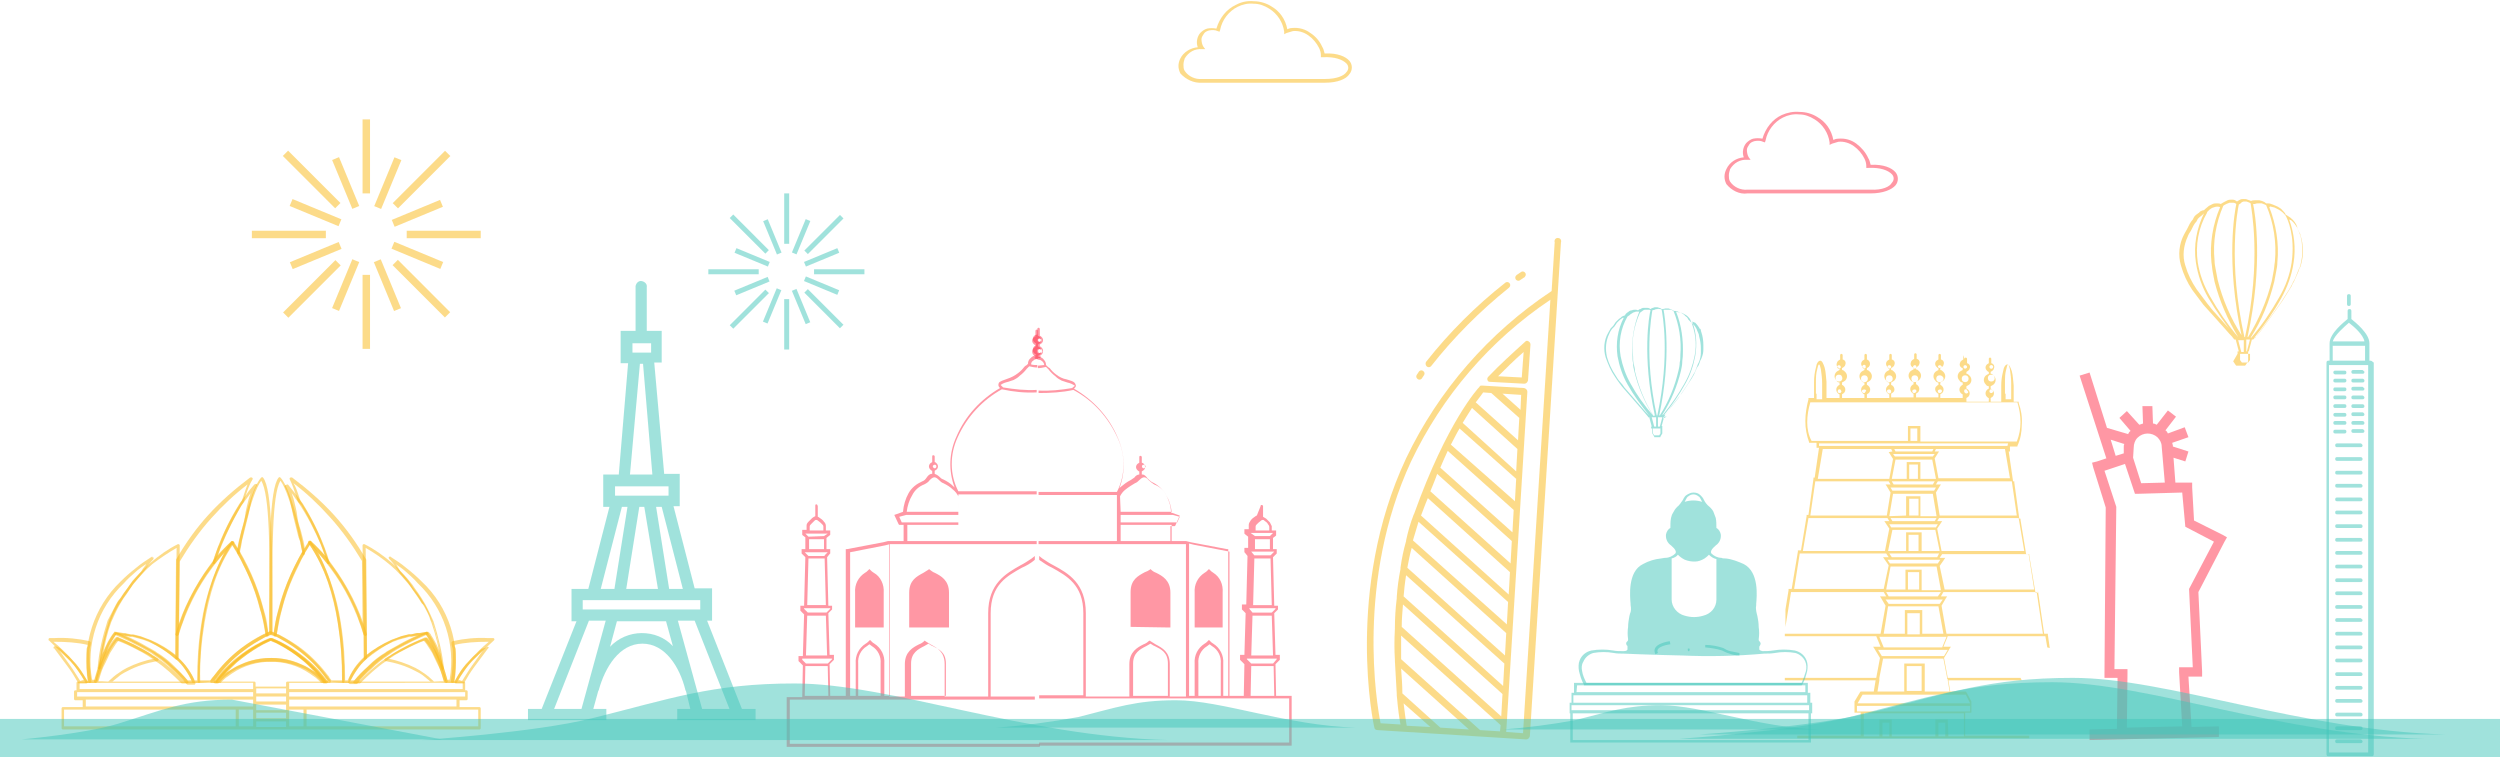 <svg xmlns="http://www.w3.org/2000/svg" id="Layer_1" viewBox="0 0 402 121.8"><style>.st0,.st1,.st2{opacity:.5;fill:#ff314a}.st1,.st2{fill:#fab815}.st2{fill:#42c7bb}</style><path d="M341.6 71.4l-2.2-.7.8 2.6 1.3-.4v-1c0-.2 0-.4.1-.5zm8.3-4.4l-1.7 2.2c.2.1.3.3.4.5l2.7-1 .6 1.6-2.6.9c0 .2.1.3.1.5v.1l2.5.8-.5 1.6-1.9-.6.3 4h2.7v.8l.3 5.3 4.6 2.3.7.4-.4.7-4.2 8.1.6 12.8v.8h-2.2l.5 8.1 4.4-.1v1.7l-20.8.5v-1.7l4.4-.1.1-8.2h-2.1v-.8l.2-26.6-2-6.4-.2-.8.8-.2 1.5-.5-4.3-13.3 1.6-.5 2.8 8.9 3.4 1c.1-.2.2-.4.4-.5l-1.8-2.1 1.2-1.1 2 2.2c.2-.1.4-.1.6-.2l-.1-2.8h1.6l.1 2.8c.2 0 .4.1.6.2l1.8-2.3 1.3 1zm-1.8 10.6l-.5-5.8c0-.6-.3-1.1-.7-1.5-.9-.8-2.3-.8-3.2.1-.4.4-.6 1-.6 1.6l-.1 1.6 1.3 4.1 3.8-.1zm2.8 1.6l-7 .2h-.6l-.2-.6-1.4-4.2-3.3 1.1 1.9 5.8-.3 26.1h2.1v.8l-.1 8.6 4.4-.1 4.5-.1-.5-8.7v-.8h2.2l-.6-12.6 4-7.6-4.6-2.4-.5-5.5z" class="st0"/><path d="M49 117.3H10.1c-.1 0-.2-.1-.2-.2v-3.2c0-.1.1-.2.2-.2h3.2v-1.1h-1.2c-.1 0-.2-.1-.2-.2v-1.2c0-.1.1-.2.2-.2h.2v-1.2c0-.1.1-.2.2-.2h28.4c.1 0 .2.1.2.2v.6H46v-.6c0-.1.1-.2.2-.2h28.4c.1 0 .2.1.2.2v1.2h.2c.1 0 .2.1.2.2v1.2c0 .1-.1.2-.2.2h-1.1v1.1h3.2c.1 0 .2.1.2.2v3.2c0 .1-.1.2-.2.2H49zm-3-.5v-.8h-4.8v.9H46zm0-1.3v-.9h-4.8v.9H46zm0-1.3v-.9h-4.8v.9H46zm0-1.4v-.8h-4.8v.8H46zm0-1.3v-.8h-4.8v.8H46zm-32.5 2.6h-3.2v2.7h27.6v-2.7H13.5zm24.9 0v2.7h2.3v-2.7h-2.3zm-24.6-1.6v1.1h26.9v-1.1H13.8zm-1.4-.5h28.3v-.7H12.4v.7zm.4-2.2v1h27.9v-1H12.8zm33.7 1h27.9v-1H46.5v1zm0 1.2h28.3v-.7H46.5v.7zm0 1.6h26.9v-1.1H46.5v1.1zm2.8.5v2.7h27.6v-2.7H49.3zm-2.8 2.7h2.3v-2.7h-2.3v2.7z" class="st1"/><path d="M35.3 109.8h-.4c-.1 0-.2-.1-.2-.2v-.1c2-2.6 4.5-4.8 7.5-6.3.3-.2.7-.3.9-.4l.5-.2h.2c2.1.9 4 2.1 5.8 3.6.6.5 1.1 1 1.6 1.5l1.5 1.8s.1.1 0 .2c0 .1-.1.2-.2.2h-.4c-.1 0-.1 0-.2-.1-.8-.9-1.8-1.7-2.8-2.2l-.7-.3c-1.5-.6-3.1-1-4.7-.9-2.3 0-4.5.6-6.4 1.9-.3.2-.7.5-1 .7-.3.3-.6.5-.8.8h-.2zm.7-1.3c.3-.3.6-.5 1-.7 2-1.3 4.3-2 6.6-2 1.7 0 3.3.3 4.8 1l.7.3c.7.4 1.4.8 2 1.4l-.5-.5-1.5-1.5c-1.7-1.4-3.5-2.6-5.5-3.5l-.4.2c-.2.1-.5.2-.9.4-2.3 1.3-4.5 2.9-6.3 4.9z" class="st1"/><path d="M51.9 109.8h.5c.1-.1.1-.2 0-.3-2-2.6-4.5-4.8-7.5-6.3-.4-.2-.7-.3-.9-.4l-.5-.2h-.2c-2.1.9-4 2.1-5.8 3.6-.6.5-1.1 1-1.6 1.5l-1.5 1.8c-.1.1-.1.2 0 .3 0 0 .1.1.2.1h.4c.1 0 .1 0 .2-.1.8-.9 1.8-1.7 2.8-2.2l.7-.3c1.5-.6 3.1-1 4.7-.9 2.3 0 4.5.6 6.4 1.9.3.2.7.5 1 .7.3.3.6.5.8.8h.3zm-.7-1.3c-.3-.3-.6-.5-1-.7-2-1.3-4.3-2-6.6-2-1.7 0-3.3.3-4.8 1-.2.1-.5.2-.7.3-.7.4-1.4.8-2 1.4l.5-.5 1.5-1.5c1.7-1.4 3.5-2.6 5.5-3.5l.4.2c.2.1.5.2.9.4 2.3 1.3 4.5 2.9 6.3 4.9z" class="st1"/><path d="M34.5 109.4h.2c.4-.6.9-1.2 1.4-1.7.5-.5 1-1 1.6-1.5 1.7-1.5 3.7-2.7 5.8-3.6h.2l.5.2c.2.1.5.2.9.4 2.9 1.5 5.4 3.6 7.4 6.2h.2c-2.3-3.2-5.4-5.8-9.1-7.4-3.6 1.6-6.8 4.2-9.1 7.4zm.3.4h-.9c-.1-.1-.1-.2-.1-.3 2.4-3.5 5.7-6.3 9.6-8h.2c3.9 1.7 7.2 4.5 9.6 8v.1c0 .1-.1.2-.2.2h-.8c-.1 0-.1 0-.2-.1-2-2.6-4.5-4.7-7.3-6.1-.3-.2-.6-.3-.9-.4l-.4-.2c-2 .9-3.9 2.1-5.5 3.5-.5.5-1 .9-1.5 1.5-.5.5-1 1.1-1.5 1.7.1.1 0 .2-.1.1zm13.1-29.1c-.1-.3-.2-.6-.3-1-.3-.9-.6-1.8-1-2.6-.1-.1 0-.3.1-.3.1-.1.2 0 .3 0 2.4 1.8 4.7 3.8 6.7 6s3.7 4.6 5.2 7.2v.1L59 102c0 .1-.1.2-.2.3-.1 0-.2-.1-.3-.2-.2-.5-.3-1.1-.5-1.6s-.4-1.1-.6-1.7c-1.2-3-2.8-5.7-4.8-8.3v-.1c-.1-.4-.3-.9-.5-1.4-.2-.5-.3-.9-.5-1.4-1-2.3-2.2-4.7-3.7-6.9zm.1-1.1l.3.9c1.4 2.2 2.7 4.5 3.6 7 .2.5.4.9.5 1.4.2.4.3.9.5 1.4 2 2.5 3.6 5.4 4.8 8.3.2.6.4 1.1.6 1.7v.1l-.1-10.2c-1.5-2.5-3.2-4.9-5.2-7.1-1.8-2-3.7-3.8-5.8-5.4.4.7.6 1.3.8 1.9zm-8.8 1.1c.1-.3.2-.6.3-1 .3-.9.6-1.8 1.1-2.6.1-.1 0-.3-.1-.3-.1-.1-.2 0-.3 0-2.4 1.8-4.7 3.8-6.7 6s-3.7 4.6-5.2 7.2v.1l-.1 11.9c0 .1.1.2.2.3.1 0 .2-.1.3-.2.1-.5.3-1.1.5-1.6s.4-1.1.6-1.7c1.2-3 2.8-5.7 4.8-8.3v-.1c.1-.4.3-.9.5-1.4.2-.5.3-.9.5-1.4 1-2.3 2.2-4.7 3.6-6.9zm0-1.1l-.3.9c-1.4 2.2-2.7 4.5-3.6 7-.3.5-.4 1-.6 1.5s-.3.9-.5 1.4c-2 2.5-3.6 5.4-4.8 8.3-.2.6-.4 1.1-.6 1.7v.1l.1-10.2c1.5-2.5 3.2-4.9 5.1-7 1.8-2 3.7-3.8 5.8-5.4-.2.5-.4 1.1-.6 1.7z" class="st1"/><path d="M43.3 101.7v-3.3c0-9.8 0-19.8 1.5-21.6.1-.1.2-.1.3 0 2 2.1 3.9 11.9 3.9 11.9v.4c-.4.6-.7 1.2-1 1.9-.3.6-.6 1.2-.9 1.9-1.3 2.9-2.1 6-2.6 9.2 0 .1-.1.2-.3.2h-.1l-.3-.1-.3-.1c0-.2-.1-.3-.2-.4zm.5-3.3v3.2l.2.1c.5-3.1 1.3-6.1 2.6-9 .3-.7.6-1.3.9-1.9.3-.6.6-1.2 1-1.9l.1-.2c-.2-.9-1.8-9.1-3.5-11.4-1.4 2.2-1.3 11.7-1.3 21.1zm-.5 3.3z" class="st1"/><path d="M43.8 101.7v-3.3c0-9.8 0-19.8-1.5-21.6-.1-.1-.2-.1-.3 0-2 2.1-3.9 11.9-3.9 11.9v.2l.1.2c.4.6.7 1.2 1 1.9.3.6.6 1.2.9 1.9 1.3 2.9 2.1 6 2.6 9.2 0 .1.1.2.3.2l.3-.1.3-.1c.1-.2.2-.3.2-.4zm-.5-3.3v3.2l-.2.1c-.5-3.1-1.3-6.1-2.6-9-.3-.7-.6-1.3-.9-1.9s-.6-1.2-1-1.9l-.1-.2c.2-.9 1.8-9.1 3.5-11.4 1.4 2.2 1.4 11.7 1.3 21.1zm.5 3.3zm2.5-23.8l1.2 1.5c.4.5.8 1.1 1.2 1.6 1.8 2.9 3.3 6.1 4.3 9.4.1.1 0 .3-.1.3s-.3 0-.3-.1l-.4-.5-.4-.5c-.6-.7-1.3-1.4-1.9-2.1l-.3.5-.5.8-.1.2v.1c-.1.1-.2.2-.3.1-.1-.1-.2-.2-.1-.3v-.1c0-.2-.2-.8-.3-1.7l-.3-.7-.2-.8-.6-2.4c-.2-1-.4-1.9-.6-2.8-.2-.7-.4-1.4-.8-2.1-.1-.1 0-.3.1-.3s.2-.1.4-.1zm.9 1.8l-.3-.4.3.9c.2.9.5 1.8.6 2.8s.4 1.7.6 2.4l.2.8.2.8c.1.5.2.9.2 1.2l.2-.3.5-.8c.1-.1.2-.2.3-.1 0 0 .1 0 .1.1.8.7 1.5 1.5 2.2 2.3-1-2.8-2.3-5.5-3.8-8.1-.6-.6-1-1.1-1.3-1.6z" class="st1"/><path d="M40.9 77.9c-.4.5-.9 1-1.2 1.5-.4.5-.8 1.1-1.2 1.6-1.8 2.9-3.3 6.1-4.3 9.4-.1.1 0 .3.1.3s.3 0 .3-.1l.4-.5.4-.5c.6-.7 1.3-1.4 1.9-2.1l.3.5.5.8.1.1v.1c.1.1.2.2.3.1.1-.1.2-.2.1-.3v-.1c0-.2.2-.8.3-1.7l.2-.8.2-.8.6-2.4c.2-1 .4-1.9.6-2.8.2-.7.4-1.4.8-2.1.1-.1 0-.3-.1-.3s-.2.1-.3.1zm-.9 1.8l.3-.4-.3.9c-.2.9-.5 1.8-.6 2.8s-.4 1.7-.6 2.4l-.2.8-.2.8c-.1.5-.2.9-.2 1.2l-.2-.3-.5-.8c-.1-.1-.2-.1-.3 0-.8.7-1.5 1.5-2.2 2.3 1-2.8 2.3-5.5 3.8-8.1.5-.6.8-1.1 1.2-1.6zm4 22.3c.1-.7.2-1.3.3-2 .1-.7.3-1.3.5-2 1-3.9 2.6-7.5 4.8-10.9.1-.1.2-.1.3-.1l.1.1c2.7 3.8 4 8.7 4.7 12.9.5 3.2.7 6.4.7 9.6 0 .1-.1.2-.2.2l-2.2-.2c-.1 0-.1-.1-.2-.1l-.2-.2-.2-.2c-1.2-1.7-2.6-3.1-4.3-4.4-1.1-.9-2.4-1.6-3.6-2.3h-.2l-.3-.1c.1 0 0-.1 0-.3 0 .1 0 .1 0 0zm.8-1.9l-.3 1.8.1.1h.2c1.3.7 2.5 1.4 3.7 2.3 1.7 1.3 3.1 2.8 4.4 4.5l.1.2.3.4H55c0-3.1-.2-6.3-.7-9.4-.6-4.4-2.1-8.7-4.5-12.4-2 3.2-3.6 6.7-4.5 10.4-.2.7-.4 1.4-.5 2.1z" class="st1"/><path d="M43.2 102c-.1-.7-.2-1.3-.3-2-.1-.7-.3-1.3-.5-2-1-3.9-2.6-7.5-4.8-10.9-.1-.1-.2-.1-.3-.1 0 0-.1 0-.1.1-2.7 3.8-4 8.7-4.7 12.9-.5 3.2-.7 6.4-.7 9.6 0 .1.1.2.2.2l2.2-.2c.1 0 .1-.1.2-.1l.2-.2.2-.2c1.2-1.7 2.7-3.2 4.3-4.4 1.1-.9 2.4-1.6 3.6-2.3h.2l.3-.1c-.1 0 0-.1 0-.3zm-.8-1.9l.3 1.8-.1.1h-.2c-1.3.7-2.5 1.4-3.7 2.3-1.7 1.3-3.1 2.8-4.4 4.5l-.2.2-.3.4h-1.7c0-3.1.2-6.3.7-9.4.6-4.4 2.1-8.7 4.5-12.4 2 3.2 3.6 6.7 4.5 10.4.3.7.4 1.4.6 2.1zM50 87l1.8 1.8c.6.6 1.1 1.3 1.6 2 2.5 3.4 4.4 7.1 5.6 11.2v3.8c0 .1 0 .1-.1.2-.6.5-1.1 1.1-1.5 1.7-.4.6-.8 1.3-1.2 2 0 .1-.1.1-.2.1h-.8c-.1 0-.2-.1-.2-.2.1-3.2-.2-6.4-.7-9.5-.7-4.2-2-9-4.7-12.7-.1-.1-.1-.3 0-.4.1-.1.3-.1.4 0zm1.4 2.2l-.2-.2c1.8 3.5 3 7.2 3.6 11.1.5 3.1.7 6.2.7 9.3h.4c.3-.7.7-1.3 1.1-1.9.4-.6 1-1.2 1.5-1.7v-3.6c-1.2-4-3-7.7-5.5-11-.5-.7-1.1-1.4-1.6-2z" class="st1"/><path d="M37.2 87l-1.8 1.8c-.6.6-1.1 1.3-1.6 2-2.5 3.4-4.4 7.1-5.6 11.2v3.8c0 .1 0 .1.1.2.6.5 1.1 1.1 1.5 1.7.4.6.8 1.3 1.1 2 0 .1.1.1.2.1h.9c.1 0 .2-.1.2-.2-.1-3.2.2-6.4.7-9.5.7-4.2 2-9 4.7-12.7.1-.1.1-.2 0-.3-.2-.1-.3-.1-.4-.1zm-1.4 2.2l.2-.2c-1.8 3.5-3 7.2-3.6 11.1-.5 3.1-.7 6.2-.7 9.3h-.4c-.3-.7-.7-1.3-1.1-1.9-.4-.6-1-1.2-1.5-1.7v-3.6c1.2-4 3-7.7 5.5-11 .5-.7 1.1-1.4 1.6-2zm42.8 14.9c-.6.8-1.5 2-2.3 3.1-.6.8-1.1 1.6-1.6 2.5 0 .1-.1.2-.2.2h-1.2c-.1 0-.2-.1-.2-.2v-.1l.2-.4.3-.5c.5-.9 1.1-1.7 1.8-2.4.3-.3.6-.7 1-1s.7-.7 1.1-1h.1l.3-.1.3-.1c.2-.2.3-.1.4 0-.1.1-.1.2-.1.2l.1-.2zm-2.6 2.8c.6-.8 1.2-1.7 1.7-2.4l-.8.8-1 1c-.7.7-1.2 1.5-1.8 2.4l-.3.5-.1.1.6.2c.6-.9 1.1-1.8 1.7-2.6zm-67.4-2.8c.6.8 1.5 2 2.3 3.1.6.8 1.1 1.6 1.6 2.5 0 .1.1.2.2.2h1.2c.1 0 .2-.1.2-.2v-.1l-.3-.5-.3-.5c-.5-.9-1.1-1.7-1.8-2.4-.3-.3-.6-.7-1-1-.4-.3-.7-.7-1.1-1l-.4-.2-.4-.1s-.2.1-.2.2 0 .2.1.2l-.1-.2zm2.6 2.8c-.6-.8-1.2-1.7-1.7-2.4l.8.8 1 1c.7.7 1.2 1.5 1.8 2.4l.3.5.1.1-.6.2c-.6-.9-1.1-1.8-1.7-2.6z" class="st1"/><path d="M73.2 109.4c.6-1.2 1.4-2.3 2.4-3.3.9-1 1.9-2 3-2.9h-.2c-1.8 0-3.6.1-5.3.5 0 .1 0 .3.1.4s.1.6.1.8v.8c0 1.3 0 2.5-.2 3.8l.1-.1zm2.7-3.1c-.9 1-1.8 2.2-2.4 3.4 0 .1-.1.1-.2.1h-.6c-.1 0-.2-.1-.2-.3.2-1.3.3-2.6.3-3.9v-.8c0-.3 0-.5-.1-.8s-.1-.4-.1-.6c0-.1 0-.2.2-.3 1.8-.4 3.7-.6 5.6-.5h.9c.1 0 .2.1.2.2s0 .1-.1.2c-1.2 1.1-2.4 2.2-3.5 3.3zM14 109.4c-.7-1.2-1.5-2.3-2.4-3.3-.9-1-1.9-2-3-2.9h.2c1.8 0 3.6.1 5.3.5 0 .1 0 .3-.1.4s-.1.6-.1.8v.8c0 1.3 0 2.5.2 3.8l-.1-.1zm-2.7-3.1c.9 1 1.8 2.2 2.4 3.4 0 .1.1.1.2.1h.6c.1 0 .2-.1.2-.3-.2-1.3-.3-2.6-.3-3.9v-.8c0-.3 0-.5.1-.8s.1-.4.1-.6c0-.1 0-.2-.2-.3-1.8-.4-3.7-.6-5.6-.5H8c-.1 0-.2.1-.2.2s0 .2.1.2c1.1 1.1 2.3 2.2 3.4 3.3z" class="st1"/><path d="M62.6 89.4c.9.6 1.9 1.2 2.7 1.9.9.7 1.7 1.4 2.5 2.2 4.4 4.1 6.3 10.2 5.2 16.1 0 .1-.1.2-.2.2h-1c-.1 0-.2-.1-.2-.2l-.1-.4-.1-.5c-.1-.2-.2-.5-.2-.7l-.1-.2v-.1c-.1-.4-.2-.8-.2-1.2-.3-2.2-.8-4.3-1.5-6.3l-.2-.5-.2-.6c-.4-.9-.9-1.8-1.5-2.7l-.2-.3-.2-.3c-.4-.5-.7-1-1.1-1.5l-.2-.3-.2-.3c-.4-.5-.9-1-1.3-1.5l-.3-.5-.3-.4c-.3-.5-.7-1-1.1-1.4-.1-.1-.1-.2-.1-.3.1-.1.2-.1.3-.1l-.2-.1zm2.4 2.3c-.4-.3-.9-.7-1.4-1l.2.2.3.5.3.5c.5.5.9 1 1.3 1.5l.2.3.2.3c.3.5.7 1 1.1 1.5l.2.3.2.3c.6.9 1.1 1.8 1.5 2.8l.2.5.2.5c.8 2.5 1.4 5 1.7 7.6v.2l.1.2c0 .2.1.4.2.6l.1.5.1.3h.6c1-5.7-.9-11.5-5.1-15.5-.6-.7-1.4-1.4-2.2-2.1zm-40.4-2.3c-.9.6-1.9 1.2-2.7 1.9-.9.7-1.7 1.4-2.5 2.2-4.3 4.1-6.3 10.2-5.2 16.1 0 .1.1.2.2.2h.9c.1 0 .2-.1.2-.2l.1-.4.1-.5c.1-.2.1-.5.2-.7l.1-.2v-.1c.1-.4.2-.8.2-1.2.3-2.2.8-4.3 1.5-6.3l.2-.5.2-.5c.4-.9.9-1.8 1.5-2.7l.2-.3.2-.3c.4-.5.7-1 1.1-1.5l.2-.3.2-.3c.4-.5.9-1 1.3-1.5l.4-.5.3-.4c.3-.5.7-1 1.1-1.4.1-.1.1-.2.1-.3s-.2-.1-.3-.1l.2-.2zm-2.5 2.3c.4-.3.9-.7 1.4-1l-.1.2-.4.5-.3.5c-.5.5-.9 1-1.4 1.5l-.2.3-.2.3c-.4.5-.7 1-1.1 1.5l-.2.3-.2.3c-.6.9-1.1 1.8-1.5 2.8l-.2.5-.2.5c-.8 2.5-1.4 5-1.6 7.6v.2l-.1.2c0 .2-.1.4-.2.6l-.1.5-.1.3h-.6c-1-5.7.9-11.5 5.1-15.5.6-.7 1.4-1.4 2.2-2.1z" class="st1"/><path d="M58.5 105.8l-.2-18.1c0-.1.1-.2.2-.2h.1c1.6.8 3 1.8 4.4 3 1.2 1.1 2.3 2.2 3.3 3.5l.2.3.2.3c.4.5.7 1 1.1 1.6l.3.5.3.5c.5.9.9 1.8 1.3 2.7.8 2.5 1.4 5 1.7 7.6 0 .1-.1.2-.2.3-.1 0-.2-.1-.3-.2-.2-.9-.5-1.7-.9-2.6-.3-.8-.7-1.5-1.1-2.3l-.2-.3-.2-.3-.1-.1-1 .2h-.3l-.9.2h-.4c-.3.1-.7.2-1.1.3l-.7.2-.8.3c-1.6.7-3.1 1.6-4.4 2.8-.1.1-.2.1-.3 0v-.2zm.3-17.7l.2 17.2c1.2-1 2.6-1.8 4-2.4l.8-.3.8-.3 1.2-.3h.4l.9-.2h.4l1.2-.2h.2l.2.2c.1.1.2.2.2.3l.2.3c.5.8.9 1.6 1.2 2.4l.1.2c-.3-1.7-.7-3.4-1.3-5-.4-.9-.8-1.8-1.3-2.7l-.4-.3-.3-.5c-.3-.5-.7-1-1.1-1.6l-.2-.3-.2-.3c-1-1.2-2-2.4-3.2-3.4-1.3-1.1-2.6-2-4-2.8zm-30.1 17.7l.2-18.1c0-.1-.1-.2-.2-.2h-.1c-1.6.8-3 1.8-4.4 3-1.2 1.1-2.3 2.2-3.3 3.5l-.2.3-.2.3c-.4.5-.7 1-1.1 1.6l-.4.4-.3.5c-.5.9-.9 1.8-1.4 2.7-.8 2.5-1.4 5-1.6 7.6 0 .1.1.2.2.3.1 0 .2-.1.3-.2.2-.9.5-1.7.8-2.5.3-.8.7-1.6 1.2-2.3l.2-.3.2-.3.1-.1 1 .2h.3l.9.2h.4c.4.1.7.2 1.1.3l.7.2.8.3c1.6.7 3 1.6 4.3 2.8.1.1.2.1.3 0 .2 0 .2-.1.2-.2zm-.3-17.7l-.2 17.2c-1.2-1-2.6-1.8-4-2.4l-.8-.3-.8-.3-1.2-.3H21l-.9-.2h-.2l-1.2-.2h-.2l-.2.2-.2.3-.2.3c-.5.8-.9 1.6-1.2 2.4l-.1.2c.3-1.7.7-3.4 1.3-5 .4-.9.8-1.8 1.3-2.7l.3-.5.3-.5c.4-.5.7-1 1.1-1.6l.2-.3.2-.3c1-1.2 2-2.4 3.2-3.4 1.2-.9 2.5-1.8 3.9-2.6z" class="st1"/><path d="M58.9 106c-.6.5-1.1 1.1-1.5 1.7-.4.5-.7 1.1-1 1.7h.6c.7-.8 1.5-1.6 2.3-2.4.8-.8 1.7-1.5 2.7-2.1.2-.2.5-.3.8-.5l.9-.5c1-.6 2.2-1.2 3.3-1.7l-.7.1h-.5c-.3.1-.7.2-1.1.3l-.7.2-.8.3c-1.6.9-3 1.8-4.3 2.9zm-1.9 1.4c.5-.7 1-1.3 1.6-1.8 1.3-1.1 2.8-2 4.3-2.7l.8-.3.8-.3 1.2-.3h.4l.9-.2h.4l1.2-.2c.1 0 .2.1.3.2 0 .1 0 .2-.1.2-1.7.7-3.3 1.5-4.9 2.4l-.8.5-.7.5c-.9.6-1.8 1.3-2.6 2.1-.8.7-1.6 1.5-2.3 2.4 0 0-.1.1-.2.1h-1c-.1 0-.2-.1-.3-.2v-.1c.1-.8.5-1.6 1-2.3zM28.3 106c.6.5 1.1 1.1 1.5 1.7.4.5.7 1.1 1 1.7h-.6c-.7-.8-1.5-1.6-2.3-2.4-.8-.8-1.7-1.5-2.7-2.1-.2-.2-.5-.3-.8-.5l-.9-.5c-1-.6-2.2-1.2-3.3-1.7l.7.1h.4c.4.1.7.2 1.1.3l.7.2.8.3c1.7.9 3.1 1.8 4.4 2.9zm1.9 1.5c-.5-.7-1-1.3-1.6-1.8-1.3-1.1-2.8-2-4.3-2.7l-.8-.3-.8-.3-1.2-.3h-.4l-.9-.2h-.3l-1.2-.2c-.1 0-.2.1-.3.2 0 .1 0 .2.1.2 1.7.7 3.3 1.5 4.9 2.4l.9.5.7.5c.9.6 1.8 1.3 2.6 2.1.8.7 1.6 1.5 2.4 2.4 0 0 .1.1.2.1h1.1c.1-.1.2-.2.1-.3-.3-.9-.7-1.6-1.2-2.3z" class="st1"/><path d="M71.6 109.6h-2.3c-.1 0-.1 0-.2-.1-.4-.3-.7-.6-1.1-.9-.4-.3-.8-.5-1.2-.7-1.5-.8-3.1-1.3-4.8-1.6-.1 0-.2-.1-.2-.2s0-.1.1-.2l.5-.3.2-.1.2-.1.1-.1.3-.2c.8-.5 1.7-1 2.5-1.4.9-.4 1.7-.8 2.6-1.2.1 0 .2 0 .3.1l.3.3.3.4c.3.5.6.9.9 1.4.3.5.5 1 .7 1.5l.2.4.2.4c.3.7.5 1.5.7 2.2-.2.3-.3.4-.3.4-.1.1-.1.1 0 0zm-1.8 0l1.6.1c-.2-.6-.5-1.8-.8-2.4l-.2-.4-.2-.4c-.2-.5-.5-1-.7-1.5-.3-.5-.6-.9-.9-1.4l-.3-.4-.2-.2c-.8.3-1.6.7-2.4 1.1-.8.4-1.7.9-2.5 1.3l-.3.2-.1.1-.2.1-.2.1c1.5.3 3 .8 4.4 1.5.4.2.9.5 1.3.8.5.3 1.3 1 1.7 1.4zm-54.2 0H18c.1 0 .1 0 .2-.1.4-.3.7-.6 1.1-.9.4-.3.8-.5 1.2-.7 1.5-.8 3.1-1.3 4.8-1.6.1 0 .2-.1.2-.2s0-.1-.1-.2l-.5-.3-.2-.1-.2-.1-.1-.1-.4-.3c-.8-.5-1.7-1-2.5-1.4-.9-.4-1.7-.8-2.6-1.2-.1 0-.2 0-.3.1l-.3.3-.3.4c-.3.5-.6.9-.9 1.4-.3.5-.5 1-.7 1.5l-.2.4-.2.4c-.3.7-.5 1.5-.7 2.2.1.3.1.5.3.5zm1.8 0l-1.6.1c.2-.6.5-1.8.8-2.4l.2-.4.2-.4c.2-.5.5-1 .7-1.5.3-.5.6-.9.9-1.4l.3-.4.2-.2c.8.3 1.6.7 2.4 1.1.8.4 1.7.9 2.5 1.3l.3.2.1.1.2.1.2.1c-1.5.3-3 .8-4.4 1.5-.4.2-.9.5-1.3.8-.5.3-1.3 1-1.7 1.4z" class="st1"/><path d="M68.7 101.6c.9 1.1 1.5 2.4 2 3.7.5 1.4.9 2.8 1.3 4.2 0 .1 0 .2-.2.3h-.2c-.1 0-.2-.1-.2-.2-.2-.6-.3-1.1-.5-1.6s-.4-1.1-.6-1.6l-.9-1.8c-.3-.6-.7-1.1-1.1-1.6-1.1.4-2.2.9-3.3 1.5-1 .5-2 1.1-2.9 1.8-.8.5-1.5 1.1-2.2 1.7-.7.6-1.3 1.2-1.9 1.8 0 0-.1.1-.2.1H57c-.1 0-.2-.1-.2-.2s0-.1.1-.2c.7-.9 1.5-1.7 2.4-2.4.8-.8 1.7-1.5 2.7-2.1.2-.2.5-.3.8-.5l.9-.5c1.6-.9 3.2-1.7 4.9-2.4 0-.1.1-.1.1 0zm1.4 3.3c-.4-1-1-2-1.6-2.9-1.6.7-3.2 1.5-4.7 2.3l-.8.5-.7.5c-.9.6-1.8 1.3-2.6 2.1-.7.6-1.3 1.3-2 2h.2c.6-.6 1.2-1.2 1.9-1.8.7-.6 1.4-1.2 2.2-1.7 1-.7 2-1.3 3-1.8 1.1-.6 2.2-1.1 3.4-1.5l.1-.1c.1 0 .2 0 .3.1l.1.1c.4.5.8 1.1 1.2 1.7v.5zm-51.7-3.3c-.9 1.1-1.5 2.4-2 3.7-.5 1.4-.9 2.8-1.3 4.2 0 .1 0 .2.2.3h.2c.1 0 .2-.1.2-.2.1-.6.3-1.1.5-1.6s.4-1.1.6-1.6l.9-1.8c.3-.6.7-1.1 1.1-1.6 1.1.4 2.2.9 3.3 1.5 1 .5 2 1.1 2.9 1.8.8.5 1.5 1.1 2.2 1.7.7.6 1.3 1.2 1.9 1.8 0 0 .1.1.2.1h.8c.1 0 .2-.1.2-.2s0-.1-.1-.2c-.7-.9-1.5-1.7-2.4-2.4-.8-.8-1.7-1.5-2.7-2.1-.2-.2-.5-.3-.8-.5l-.9-.5c-1.6-.9-3.2-1.7-4.9-2.4.1-.1 0-.1-.1 0zm-1.3 3.3c.4-1 1-2 1.6-2.9 1.6.7 3.2 1.5 4.7 2.3l.9.5.7.5c.9.6 1.8 1.3 2.6 2.1.7.6 1.3 1.3 2 2h-.1c-.6-.6-1.2-1.2-1.9-1.8-.7-.6-1.4-1.2-2.2-1.7-1-.7-2-1.3-3-1.8-1.1-.6-2.2-1.1-3.3-1.5l-.1-.1c-.1 0-.2 0-.3.1l-.1.1c-.4.5-.8 1.1-1.2 1.7l-.3.5z" class="st1"/><path d="M131.5 81.4v1.7c.1 0 .2.1.2.1.3.2.6.4.8.7.2.2.3.4.3.7v.7h.7v.7l-.1.1-.5.4v1.8h.6v.7l-.1.1-.4.5.2 7.8h.6v.6l-.1.1-.5.5.2 6.7h.7v.8l-.1.1-.6.6.1 5.1h2.5V88.3h.2l5.8-1.1.8-.2h2.5v-2.6h-.7l-.1-.1-.7-1.5 1.4-.5c.1-1.1.4-2.1.9-3 .5-.9 1.3-1.5 2.2-1.9.3-.1.5-.3.7-.6.2-.3.4-.5.7-.6h.2v-.5c-.1 0-.2-.1-.3-.2-.3-.3-.3-.7 0-1 .1-.1.2-.1.3-.2v-.9c0-.2.1-.2.2-.2s.2.1.2.2v.9c.1 0 .2.1.3.2.3.3.3.7 0 1-.1.1-.2.1-.3.2v.5c.3.1.6.3.8.5.2.2.3.3.6.4.6.3 1.1.6 1.6 1.1l.2.2c-1-2.7-.9-5.6.3-8.2 1.4-3.3 3.9-6 7-7.8-.3-.3-.3-.5-.2-.8s.9-.5 1.4-.7c.6-.2 1.2-.5 1.7-.9.4-.3.7-.6 1-1 .1-.1.2-.2.4-.3l.2-.2c0-.3.1-.6.3-.8.2-.2.4-.4.7-.5l.3-.1V57c-.1 0-.2-.1-.3-.2-.3-.3-.3-.8 0-1.1.1-.1.2-.1.3-.2v-.3c-.1 0-.2-.1-.3-.2-.3-.3-.3-.7 0-1 .1-.1.3-.2.5-.2v-.9c0-.1.1-.2.2-.2s.2.1.2.2V54c.1 0 .2.1.3.2.3.3.3.7 0 1-.1.1-.2.1-.3.2v.3c.1 0 .2.1.3.2.3.3.3.8 0 1.1-.1.1-.2.2-.3.2v.1c.1 0 .2 0 .2.1l-.2.2h-.3v.1l-.5.1c-.1.1-.3.2-.4.3-.1.1-.2.3-.2.5.3.1.7.1 1 .1v.4c-.4 0-.9-.1-1.3-.2l-.1.1-.3.3c-.3.4-.7.8-1.1 1.1-.3.3-.6.5-1 .7l-.9.3c-.4.1-.8.2-1.2.5l.3.3.1.1c1.8.3 3.6.5 5.4.4v.4c-1.9.1-3.8-.1-5.6-.5-3.1 1.7-5.6 4.4-7.1 7.7-1.3 2.8-1.3 6 .1 8.7h12.6v.5h-12.6V87h12.6v.5H143V112h2.5v-5.2c0-2 1.3-2.7 2.3-3.2.3-.1.6-.3.8-.5l.1-.1.1.1c.3.2.5.3.8.5 1.1.6 2.3 1.2 2.3 3.2v5.2h7V98.6c0-4.8 2.9-6.4 5.2-7.7.6-.3 1.2-.7 1.8-1.1l.5-.4v.6l-.1.1c-.6.5-1.3.9-2 1.2-2.3 1.3-5 2.7-5 7.3V112h7.1v.5H127v7.1h40.2v.5h-40.7v-8h2.5l.1-5.1-.6-.6-.1-.1v-.8h.7l.2-6.7-.5-.5-.1-.1v-.8h.6l.2-7.8-.5-.5-.1-.1v-.7h.6v-1.9l-.4-.3-.1-.1v-.8h.7v-.7c0-.2.1-.4.3-.6l.6-.6c.1-.1.3-.2.5-.3v-1.7c0-.2.1-.2.2-.2s.2.2.2.3zM167 56.2c-.1.1-.1.3 0 .5.1.1.3.1.5 0s.1-.3 0-.5c-.2-.1-.4-.1-.5 0zm0-1.7c-.1.1-.1.3 0 .4.1.1.3.1.4 0 .1-.1.1-.3 0-.4-.1-.1-.3-.1-.4 0zm-18 57.4h3.1v-5.2c0-1.8-1.1-2.3-2.1-2.8-.3-.1-.5-.3-.7-.4-.2.1-.5.3-.7.4-1 .5-2.1 1.1-2.1 2.8v5.2h2.5zm-9.8 0h2.4v-5.2c.1-1.1-.4-2.2-1.4-2.8-.1-.1-.3-.2-.4-.3-.1.1-.3.2-.4.3-1 .6-1.5 1.7-1.4 2.8v5.2h1.2zm-2.5 0h.9v-5.2c-.1-1.3.5-2.5 1.6-3.2.2-.1.4-.3.5-.4l.2-.2.2.2c.2.2.3.3.5.4 1.1.7 1.7 1.9 1.6 3.2v5.2h.9V87.5l-.8.2-5.6 1.1v23.1zm-7.3 0h3.8l-.1-4.8h-3.6l-.1 4.8zm.7-25.2v1.6h2.4v-1.6h-2.4zm2.4-.5l.6-.4h-3.6l.4.4.1.1 2.5-.1zm21.6.8v-2.6h-8.2V87h8.2zm0-3v-1.2h-8.4l-1.1.3.4.9h9.1zm0-1.7v-2.5c-.2-.4-.5-.8-.9-1.1-.4-.4-.9-.7-1.5-1-.3-.1-.5-.3-.7-.5-.6-.6-.9-.6-1.5 0-.2.3-.5.5-.9.7-.8.3-1.5.9-1.9 1.7-.5.8-.8 1.8-.9 2.7h8.3zM130 89.8l-.2 7.5h3l-.2-7.5H130zm2.6-.5l.5-.5h-3.7l.5.5.1.1h2.6v-.1zm-2.8 9.7l-.2 6.4h3.4l-.2-6.4h-3zm3.1-.5l.6-.6v-.1h-4.2v.1l.5.5.1.1h3zm-3.3 8.2h3.5l.1-.1.6-.6v-.1H129v.2l.6.6zm.6-21.4h2.2v-.6c0-.2-.1-.3-.2-.4-.2-.2-.4-.4-.7-.6-.1-.1-.2-.1-.3-.1-.1 0-.2.1-.3.2l-.5.5c-.1.1-.2.2-.2.4v.6zm19.9-10.5c-.1.1-.1.1-.1.2s0 .1.1.2.1.1.2.1.1 0 .2-.1.1-.3 0-.4c-.1-.1-.2-.1-.4 0zm-3.8 26.1h6.3v-5.6c0-2-1.3-2.7-2.3-3.2-.3-.1-.5-.3-.8-.5l-.1-.1-.1.1c-.3.2-.5.3-.8.5-1.1.6-2.3 1.2-2.3 3.2v5.6h.1zm3-.4h2.8v-5.2c0-1.8-1.1-2.3-2.1-2.8-.3-.1-.5-.3-.7-.4-.2.1-.5.3-.7.4-1 .5-2.1 1.1-2.1 2.8v5.2h2.8zm-11.5.4h4.3v-5.6c.1-1.3-.5-2.6-1.6-3.2-.2-.1-.4-.3-.5-.4l-.2-.2-.2.2c-.2.2-.3.3-.5.4-1.1.7-1.7 1.9-1.6 3.2v5.6h.3zm3.9-.4v-5.2c.1-1.1-.4-2.2-1.4-2.8-.1-.1-.3-.2-.4-.3-.1.1-.3.2-.4.3-1 .6-1.5 1.7-1.4 2.8v5.2h3.6z" class="st0"/><path d="M202.7 81.4c0-.2.1-.2.2-.2s.2.1.2.2v1.7c.2.1.3.2.5.3l.6.6.3.6v.7h.7v.8l-.1.1-.4.3v1.8h.6v.7l-.1.1-.5.5.2 7.8h.6v.6l-.1.1-.5.5.2 6.7h.7v.8l-.1.1-.6.6.1 5.1h2.5v8h-40.6v-.5h40.2v-7.1h-40.2v-.5h7.1V98.6c0-4.6-2.7-6-5-7.3-.7-.3-1.4-.8-2-1.2l-.1-.1v-.6l.5.4c.6.4 1.2.8 1.8 1.1 2.4 1.3 5.2 2.9 5.2 7.7V112h7v-5.2c0-2 1.3-2.7 2.3-3.2.3-.1.6-.3.8-.5l.2-.1.1.1c.3.2.5.3.8.5 1.1.6 2.3 1.2 2.3 3.2v5.2h2.6V87.5H167V87h12.6v-7.4H167v-.5h12.6c1.4-2.7 1.4-6 .1-8.7-1.5-3.3-3.9-6-7.1-7.7-1.8.4-3.7.5-5.6.5v-.4c1.8.1 3.6-.1 5.4-.4l.1-.1c.3-.2.4-.3.3-.3-.3-.2-.7-.4-1.2-.5l-.9-.3c-.4-.2-.7-.4-1-.7-.4-.3-.8-.7-1.1-1.1l-.3-.3-.1-.1c-.4.1-.9.2-1.3.2v-.4c.3 0 .7-.1 1-.1 0-.2-.1-.4-.2-.5-.1-.1-.2-.2-.4-.3l-.5-.1v-.1h-.3l-.2-.2c.1 0 .2 0 .2-.1v-.1c-.1 0-.2-.1-.3-.2-.3-.3-.3-.8 0-1.1.1-.1.2-.2.3-.2v-.3c-.1 0-.2-.1-.3-.2-.3-.3-.3-.7 0-1 .1-.1.2-.1.3-.2v-.9c0-.1.1-.2.2-.2s.2.1.2.2v.8c.4.1.6.5.5.9 0 .1-.1.2-.2.3-.1.1-.2.1-.3.2v.3c.4.1.6.6.5 1 0 .1-.1.2-.2.3-.1.1-.2.2-.3.2v.1l.3.1c.3.1.5.2.7.5.2.2.3.5.3.8l.2.2c.1.1.2.2.4.3.3.4.6.7 1 1 .5.4 1.1.7 1.7.8.6.2 1.2.3 1.4.7s.1.5-.2.8c3.1 1.8 5.6 4.5 7 7.8 1.2 2.6 1.3 5.6.3 8.2l.2-.2c.5-.4 1-.8 1.6-1.1.2-.1.4-.3.6-.4.2-.3.5-.5.8-.5v-.5c-.1 0-.2-.1-.3-.2-.3-.3-.3-.7 0-1 .1-.1.2-.1.3-.2v-.9c0-.2.1-.2.2-.2s.2.1.2.2v.9c.4.1.6.5.5.9 0 .1-.1.2-.2.3-.1.1-.2.1-.3.2v.5h.2c.3.1.5.3.7.6.2.2.4.4.7.6.9.4 1.7 1.1 2.2 1.9.5.9.9 1.9.9 3l1.4.5-.7 1.6-.1.1h-.7V87h2.5l.8.2 5.8 1.1h.2v23.6h2.5l.1-5.1-.6-.6-.1-.1v-.8h.7l.2-6.7-.5-.5-.1-.1v-.8h.7l.2-7.8-.4-.5-.1-.1v-.7h.6v-1.8l-.5-.4-.1-.1v-.7h.7v-.7c0-.3.2-.5.3-.7.2-.3.5-.5.8-.7.1-.1.2-.1.2-.1l.6-1.5zm-35.4-25.2c-.1-.1-.3-.1-.5 0-.1.1-.1.3 0 .5s.3.1.5 0 .2-.4 0-.5zm0-1.7c-.1-.1-.3-.1-.4 0-.1.1-.1.3 0 .4.1.1.3.1.4 0 .1-.1.1-.3 0-.4zm18 57.4h2.5v-5.2c0-1.8-1.1-2.3-2.1-2.8-.3-.1-.5-.3-.7-.4-.2.1-.5.3-.7.4-1 .5-2.1 1.1-2.1 2.8v5.2h3.1zm9.8 0h1.2v-5.2c.1-1.1-.4-2.2-1.4-2.8-.1-.1-.3-.2-.4-.3-.1.1-.3.2-.4.3-1 .6-1.5 1.7-1.4 2.8v5.2h2.4zm2.6 0V88.7l-5.7-1.1-.8-.2v24.5h.9v-5.2c-.1-1.3.5-2.5 1.6-3.2.2-.1.4-.3.5-.4l.2-.2.2.2c.2.2.3.3.5.4 1.1.7 1.7 1.9 1.6 3.2v5.2h1zm7.2 0l-.1-4.8h-3.6l-.1 4.8h3.8zm-.7-25.2h-2.4v1.6h2.4v-1.6zm-2.4-.5h2.4l.1-.1.4-.4h-3.6l.7.5zm-21.6.8h8.2v-2.6h-8.2V87zm0-3h9.1l.4-.9-1.1-.3h-8.4V84zm0-1.7h8.2c-.1-1-.4-1.9-.9-2.7-.4-.8-1.1-1.4-1.9-1.7-.3-.2-.6-.4-.9-.7-.5-.6-.9-.6-1.5 0-.2.2-.4.4-.7.5-.5.3-1 .6-1.5 1-.4.3-.7.7-.9 1.1l.1 2.5zm24.1 7.5h-2.6l-.2 7.5h3l-.2-7.5zm-2.6-.5h2.6l.1-.1.5-.5h-3.7l.5.6zm2.8 9.7h-3.1l-.2 6.4h3.5l-.2-6.4zm-3.1-.5h3.1l.1-.1.5-.5v-.1h-4.2v.1l.5.6zm3.3 8.2l.6-.7v-.1h-4.8v.1l.6.6.1.1h3.5zm-.6-21.4v-.6c0-.1-.1-.3-.2-.4-.1-.2-.3-.4-.5-.5-.1-.1-.2-.2-.3-.2-.1 0-.2 0-.3.1-.3.2-.5.4-.7.6-.1.1-.2.2-.2.4v.6h2.2zm-20-10.5c-.1-.1-.3-.1-.4 0-.1.1-.1.3 0 .4.1.1.1.1.2.1s.1 0 .2-.1.1-.1.1-.2 0-.1-.1-.2zm3.9 26.1h.2v-5.6c0-2-1.3-2.7-2.3-3.2-.3-.1-.6-.3-.8-.5l-.1-.1-.1.1c-.3.2-.5.3-.8.4-1.1.6-2.3 1.2-2.3 3.2v5.6l6.2.1zm-3.1-.4h2.8v-5.2c0-1.8-1.1-2.3-2.1-2.8-.2-.1-.5-.3-.7-.4-.2.1-.5.3-.7.4-1 .5-2.1 1.1-2.1 2.8v5.2h2.8zm11.5.4h.2v-5.6c.1-1.3-.4-2.5-1.5-3.2-.2-.1-.4-.3-.5-.4l-.2-.2-.2.2c-.2.2-.3.3-.5.4-1.1.7-1.7 1.9-1.6 3.2v5.6h4.3zm-2-.4h1.8v-5.2c.1-1.1-.4-2.2-1.4-2.8-.1-.1-.3-.2-.4-.3-.1.1-.3.2-.4.3-1 .6-1.5 1.7-1.4 2.8v5.2h1.8z" class="st0"/><path d="M315.9 57.7c0-.1.1-.2.2-.2s.2.1.2.2v.7c.4.1.6.5.4.9 0 .1-.1.2-.2.3-.1.1-.2.1-.3.2v.3c.2 0 .3.1.5.3.4.4.4 1 0 1.4-.1.1-.3.2-.5.3v.4c.1 0 .2.1.3.2.3.3.3.8 0 1.1-.1.1-.2.1-.3.2v.6h3.6V64c-.1 0-.2-.1-.3-.2-.3-.3-.3-.8 0-1.1.1-.1.2-.2.3-.2v-.4c-.2 0-.4-.1-.5-.3-.4-.4-.4-1 0-1.4.1-.1.3-.2.5-.3v-.3c-.1 0-.2-.1-.3-.2-.3-.3-.3-.7 0-1 .1-.1.2-.1.3-.2v-.7c0-.1.1-.2.2-.2s.2.1.2.2v.7c.4.1.6.5.4.9 0 .1-.1.2-.2.3-.1.1-.2.1-.3.2v.3c.2 0 .3.1.5.3.4.4.4 1 0 1.4-.1.1-.3.2-.5.3v.4c.1 0 .2.1.3.2.3.3.3.8 0 1.1-.1.1-.2.1-.3.2v.6h1.7V62c0-.8.1-1.5.3-2.3.1-.7.4-1.1.7-1.1s.5.5.7 1.1c.2.7.2 1.5.3 2.3v2.6h.8v.2c.4 1.1.6 2.3.5 3.5 0 1.2-.2 2.3-.7 3.4v.1h-1.2v.8h-.2l.7 4.8h.2v.2l.8 5.8h.2v.2l.9 5.5h.5v.2l1 6h.4V95l1 6.9h.6v.2l.3 2.1-.4-.1-.3-1.8h-15.7l-.7 1.7h1.2l-.2.3-.9 1.5.6 3.2h11.7l.2.4h-11.8l.3 1.8h2.5l.1.1.8 1.5v1.8h-1v3.7h10.3v.4H289v-.4h10.2v-3.7h-1v-1.8l.9-1.5.1-.1h2.1l.3-1.8H287v-.4h14.7l.6-3.2-.9-1.5-.2-.3h1.2l-.7-1.7H287v-.4h15.4l.8-4.5-.7-1.2-.2-.3h1l-.4-.7H288l-.9 5.6V98l.5-3.1v-.2h.5l1-6v-.2h.5l.9-5.5v-.2h.3l.8-5.8v-.2h.2l.7-4.8h-.4v-.8h-1.2v-.1c-.4-1.1-.6-2.2-.6-3.4 0-1.2.2-2.3.5-3.5V64h.9v-2.6c0-.8.1-1.5.3-2.3.1-.7.4-1.1.7-1.1s.5.5.7 1.1c.2.7.2 1.5.3 2.3V64h2.1v-.6c-.1 0-.2-.1-.3-.2-.3-.3-.3-.8 0-1.1.1-.1.2-.2.3-.2v-.4c-.2 0-.4-.1-.5-.3-.4-.4-.4-1 0-1.4.1-.1.3-.2.5-.3v-.3c-.4-.1-.6-.5-.4-.9 0-.1.1-.2.2-.3.1-.1.2-.1.3-.2v-.7c0-.1.1-.2.2-.2s.2.1.2.2v.7c.4.1.6.5.4.9 0 .1-.1.2-.2.3-.1.1-.2.1-.3.2v.3c.2 0 .3.1.5.3.4.4.4 1 0 1.4-.1.1-.3.2-.5.3v.4c.1 0 .2.1.3.2.3.3.3.8 0 1.1-.1.1-.2.1-.3.2v.6h3.6v-.6c-.1 0-.2-.1-.3-.2-.3-.3-.3-.8 0-1.1.1-.1.2-.2.3-.2v-.4c-.2 0-.4-.1-.5-.3-.4-.4-.4-1 0-1.4.1-.1.3-.2.5-.3v-.3c-.1 0-.2-.1-.3-.2-.3-.3-.3-.7 0-1 .1-.1.2-.1.3-.2v-.7c0-.1.1-.2.2-.2s.2.1.2.2v.7c.3.1.5.4.5.7 0 .2-.1.4-.2.5-.1.1-.2.1-.3.2v.3c.2 0 .3.1.5.3.4.4.4 1 0 1.4-.1.1-.3.2-.5.3v.4c.1 0 .2.1.3.2.3.3.3.8 0 1.1-.1.1-.2.1-.3.2v.6h3.6v-.6c-.1 0-.2-.1-.3-.2-.3-.3-.3-.8 0-1.1.1-.1.2-.2.3-.2v-.4c-.2 0-.4-.1-.5-.3-.4-.4-.4-1 0-1.4.1-.1.3-.2.5-.3v-.3c-.1 0-.2-.1-.3-.2-.3-.3-.3-.7 0-1 .1-.1.2-.1.3-.2v-.7c0-.1.1-.2.2-.2s.2.1.2.2v.7c.4.1.6.5.4.9 0 .1-.1.2-.2.3-.1.1-.2.1-.3.2v.3c.2 0 .3.1.5.3.4.4.4 1 0 1.4-.1.1-.3.2-.5.3v.4c.4.1.6.6.5.9 0 .1-.1.2-.2.3-.1.1-.2.1-.3.2v.6h3.6v-.6c-.1 0-.2-.1-.3-.2-.3-.3-.3-.8 0-1.1.1-.1.2-.2.3-.2v-.4c-.2 0-.4-.1-.5-.3-.4-.4-.4-1 0-1.4.1-.1.3-.2.5-.3v-.3c-.4-.1-.6-.5-.4-.9 0-.1.1-.2.2-.3.1-.1.2-.1.3-.2V57c0-.1.1-.2.2-.2s.2.1.2.2v.7c.4.1.6.5.4.9 0 .1-.1.2-.2.3-.1.1-.2.1-.3.2v.3c.2 0 .3.1.5.3.4.4.4 1 0 1.4-.1.1-.3.2-.5.3v.4c.1 0 .2.1.3.2.3.3.3.8 0 1.1-.1.1-.2.1-.3.2v.6h3.6v-.6c-.1 0-.2-.1-.3-.2-.3-.3-.3-.8 0-1 .1-.1.2-.2.3-.2v-.4c-.2 0-.4-.1-.5-.3-.4-.4-.4-1 0-1.4.1-.1.3-.2.5-.3v-.3c-.1 0-.2-.1-.3-.2-.3-.3-.3-.7 0-1 .1-.1.2-.1.3-.2v-.7c0-.1.1-.2.2-.2s.2.1.2.2v.7c.4.1.6.5.4.9 0 .1-.1.2-.2.3-.1.1-.2.1-.3.2v.3c.2 0 .3.1.5.3.4.4.4 1 0 1.4-.1.1-.3.2-.5.3v.4c.1 0 .2.1.3.2.3.3.3.8 0 1.1-.1.1-.2.1-.3.2v.6h3.6v-.6c-.1 0-.2-.1-.3-.2-.3-.3-.3-.8 0-1.1.1-.1.2-.2.3-.2v-.4c-.2 0-.4-.1-.5-.3-.4-.4-.4-1 0-1.4.1-.1.3-.2.5-.3v-.3c-.4-.1-.6-.5-.4-.9 0-.1.1-.2.2-.3.1-.1.2-.1.3-.2v-.7l.2.6zm-17.3 55.8v.9h18.2v-.9h-18.2zm18.2-.4l-.7-1.4h-16.6l-.8 1.4h18.1zm-4 5.3v-2.2h-1.1v2.2h1.1zm-9 0v-2.2h-1.1v2.2h1.1zm4.9-16h-6.5l.7 1.7h9.4l.7-1.7h-4.3zm-2-.4h2v-3.4h-2v3.4zm-.1-25v-2.7h2.2V77h2.5l-.6-3.1h-5.9l-.6 3.1h2.4zm1.8 0v-2.3H307V77h1.4zm-3.6-3.6h6l.3-.4h-6.7l.3.4h.1zm17.6-1.2h-11.1l-.2.4h.7l-.2.3-.5.8.6 3.2h11.5l-.8-4.7zm-18.1.4l-.2-.4h-11l-.8 4.8h11.5l.6-3.2-.5-.8-.2-.3.6-.1zm6.6-.4h-6.3l.2.4h5.9l.2-.4zm-4.4 10.7v-3.1h2.3V83h2.6l-.6-3.6h-6.4l-.6 3.6 2.7-.1zm2 0v-2.7H307v2.7h1.5zm-3.9-4h6.4l.3-.5H304l.3.5h.3zm19.7 4l-.8-5.5h-11.9l-.3.5h.8l-.2.3-.6 1 .6 3.7h12.4zm-32.4-5.5l-.8 5.5h12.3l.6-3.7-.6-1-.2-.3h.8l-.3-.5h-11.8zm19.2 0h-6.9l.3.5h6.3l.3-.5zm-4.6 11.2v-3h2.5v3h2.9l-.7-3.4h-6.9l-.7 3.4h2.9zm2 0V86h-1.6v2.6h1.6zm-4.1-3.8h6.9l.3-.5h-7.8l.3.5h.3zm21.1 3.8l-.9-5.3h-12.8l-.3.5h.8l-.2.3-.6.9.7 3.6h13.3zm-13.1-4.8zm-21.6-.5l-.9 5.3h13.2l.7-3.6-.6-.9-.2-.3h.8l-.3-.5h-12.7zm20.6 0H304l.3.5h6.8l.3-.5zm-5 11.5v-3.2h2.6v3.3h3.1l-.7-3.8H304l-.7 3.7h3.1zm2.2 0V92h-1.8v2.8h1.8zm-4.5-4.2h7.5l.4-.6h-8.5l.4.6h.2zm23 4.2l-.9-5.7h-13.9l-.4.6h.9l-.2.3-.7 1 .8 3.8h14.4zM289.4 89l-.9 5.7h14.4l.8-3.8-.7-1-.2-.3h.9l-.4-.6h-13.9zm22.4 0h-8l.4.6h7.3l.3-.6zm-8.9 12.9h3.4v-3.8h2.8v3.8h3.4l-.8-4.4h-8.1l-.7 4.4zm.9-4.8h8.1l.5-.7h-9.2l.5.7h.1zm8.4.3l.7 4 .1.5h15.5l-1-6.7h-15l-.4.7h1l-.2.3-.7 1.2zm-.1-2.2h-8.8l.4.7h7.9l.5-.7zm1 14.1v-.3l-.6-3.1h-9.7l-.6 3.1v.4l-.3 1.8h4.3v-4.5h3.3v4.5h4l-.3-1.8v-.2h-.1zm-.9-4.8H302l.6 1h10l.6-1h-1zm-3.2 4.7v-2.1h-2.4v4h2.4v-1.9zm13.9-37.9h-30.4v.4h30.3l.1-.4zm-14.6-.4v-2h-1.1v2h1.1zm-17 0h15.5v-2.4h2V71h15.5c.4-1 .6-2.1.6-3.1 0-1.1-.2-2.2-.5-3.2h-33.3c-.3 1-.5 2.1-.5 3.2 0 1 .2 2.1.7 3zm.8-7.6v.9h.9v-2.6c0-.7-.1-1.5-.2-2.2-.1-.5-.2-.8-.3-.8s-.2.3-.3.8c-.2.7-.2 1.4-.2 2.2v1.7h.1zm30.4 0v.9h.9v-2.6c0-.7-.1-1.5-.2-2.2-.1-.5-.2-.8-.3-.8s-.2.3-.3.8c-.2.7-.2 1.4-.2 2.2v1.7h.1zm-9.2 55.1h2.5v-3.7h-16.1v3.7h2.5v-2.7h2v2.7h7v-2.7h2l.1 2.7zm7.1-59.6c-.1-.1-.1-.1-.2-.1s-.3.1-.3.3c0 .1.1.3.3.3.1 0 .3-.1.3-.3 0-.1 0-.2-.1-.2zm.2 1.6c-.2-.2-.6-.2-.8 0-.2.2-.2.6 0 .8.2.2.6.2.8 0 .2-.2.2-.5 0-.8zm-.2 2.3c-.1-.1-.1-.1-.2-.1s-.2 0-.2.1c-.1.1-.1.1-.1.2 0 .2.1.3.3.3.1 0 .2 0 .2-.1.1-.1.1-.1.1-.2s0-.2-.1-.2zm-24.5-3.9c-.1-.1-.3-.1-.4 0-.1.1-.1.3 0 .4.1.1.3.1.4 0l.1-.1c0-.1 0-.2-.1-.3zm.2 1.6c-.2-.2-.6-.2-.8 0-.2.2-.2.6 0 .8.2.2.6.2.8 0 .2-.2.2-.5 0-.8zm-.1 2.3c-.1-.1-.1-.1-.2-.1s-.2 0-.2.1c-.1.1-.1.1-.1.2 0 .2.1.3.3.3.1 0 .2 0 .2-.1.1-.1.1-.1.1-.2-.1-.1-.1-.2-.1-.2zm4-3.9c-.1-.1-.2-.2-.4-.1-.1.1-.2.2-.1.4s.2.2.4.1c.1 0 .1-.1.1-.1v-.3zm.2 1.7c-.2-.2-.6-.2-.8 0-.2.2-.2.6 0 .8.2.2.6.2.8 0 .2-.2.2-.6 0-.8zm-.2 2.2c-.1-.1-.3-.1-.5 0-.1.1-.1.1-.1.2 0 .2.2.3.3.3.1 0 .2 0 .2-.1.1-.1.1-.1.1-.2.1 0 .1-.1 0-.2zm4-3.9c-.1-.1-.3-.1-.4 0-.1.1-.1.3 0 .4.1.1.3.1.4 0 .1-.1.1-.1.1-.2s0-.1-.1-.2zm.2 1.7c-.2-.2-.6-.2-.8 0-.2.2-.2.6 0 .8.2.2.6.2.8 0 .2-.2.2-.6 0-.8zm-.2 2.2c-.1-.1-.3-.1-.5 0-.1.1-.1.4.1.5.1.1.3.1.4 0 .1-.1.1-.1.1-.2s0-.2-.1-.3zm4.1-3.9c-.1-.1-.3-.1-.4 0-.1.1-.1.3 0 .4.1.1.3.1.4 0 .1-.1.1-.1.1-.2-.1-.1-.1-.1-.1-.2zm.2 1.7c-.2-.2-.6-.2-.8 0-.2.2-.2.6 0 .8.2.2.6.2.8 0 .2-.2.2-.6 0-.8zm-.2 2.2c-.1-.1-.3-.1-.5 0-.1.1-.1.1-.1.2 0 .2.1.3.3.3.1 0 .2 0 .2-.1.2 0 .2-.3.1-.4zm4-3.9c-.1-.1-.3-.1-.4 0-.1.1-.1.2 0 .3.1.1.3.1.4 0 .2 0 .2-.2 0-.3zm.2 1.7c-.2-.2-.6-.2-.8 0-.2.2-.2.6 0 .8.2.2.6.2.8 0 .3-.2.3-.6 0-.8zm-.1 2.2c-.1-.1-.3-.1-.5 0-.1.1-.1.1-.1.2 0 .2.1.3.3.3.1 0 .2 0 .2-.1.2 0 .2-.3.1-.4zm4-3.9c-.1-.1-.3-.1-.4 0-.1.1-.1.3 0 .4.1.1.3.1.4 0 .1-.1.1-.1.1-.2s0-.1-.1-.2zm.2 1.7c-.2-.2-.6-.2-.8 0-.2.2-.2.6 0 .8.2.2.6.2.8 0 .2-.2.2-.6 0-.8zm-.1 2.2c-.1-.1-.1-.1-.2-.1s-.2 0-.2.1c-.1.1-.1.4.1.5.1.1.3.1.4 0 .1-.1.1-.1.1-.2-.1-.1-.2-.2-.2-.3z" class="st1"/><path d="M291.2 114.7v4.7h-38.7v-4.7h-.1V113h.3v-1.6h.4v-1.6h37.6v1.6h.4v1.6h.3v1.7h-.2zm-37.7-3.4h36.8v-1.1h-36.7l-.1 1.1zm-.5 1.7h37.6v-1.2H253v1.2zm-.3 1.2h38.2v-.8h-38.2v.8zm38.1 4.8v-4.3h-37.9v4.3h37.9zm-22.2-15.4s-2.6.3-2 1.4l-.4.2c-.9-1.7 2.3-2.1 2.3-2.1l.1.5zm5.6.1c1 0 2 .2 2.9.5.3.2.7.4 1.1.5l1.5.3v.4c-.5 0-1.1-.1-1.6-.3-.4-.1-.8-.3-1.2-.5-.9-.3-1.8-.4-2.7-.5v-.4z" class="st2"/><path d="M268.8 89.8v6.6c0 1.2.9 2.3 2.1 2.6 1 .3 2 .3 3 0 1.2-.3 2.1-1.3 2.1-2.6v-6.5c-.5-.1-.9-.4-1.2-.7-.2.2-.4.4-.7.6-.5.3-1 .5-1.6.5-.6 0-1.1-.1-1.6-.3-.4-.2-.8-.5-1.1-.8-.2.3-.6.5-1 .6zm7.6.2l.3.1c.2.1.5.1.7.2 1 .1 1.9.4 2.8.9 2.2 1.1 1.9 4.8 1.8 6v.2c-.1.5 0 1.1.2 1.6l.1.4c.1.5.2 1.1.2 1.6v1.9c-.1.2 0 .5.2.7l.1.1v.1c-.1.1-.2.3-.1.5v.3c0 .1.1.2.1.3-2.8.3-7.8.3-12.3.2-.1-.1-.2-.2.1-.3.7-.3.9-.1.9-.1l.4-.2s0-.2.5-.2c.3.1.7.1 1 .1.3 0 .7-.1 1-.2 1-.3 2-.7 2.9-1.2.7-.4 1.2-.8 1.2-1.3.1-.7.1-2.7 0-4.5 0-.9-.1-1.9-.3-2.8-.1-.3-.5-.2-.4.1.2.9.3 1.8.2 2.7.1 1.7 0 3.8 0 4.4 0 .3-.5.6-1 .9-.9.5-1.8.9-2.8 1.2-.2 0-.4.1-.5.1 0-.7-.5-.9-1.2-.9-.4 0-.9.1-1.3.2l-.4.1c-.5.1-1 .1-1.5.1s-1-.1-1.4-.3l-.3-.1c-.7-.2-1.4-.4-1.4-.7 0-1.5 0-2.9.2-4.4.1-1.1.2-2.2.4-3.3.1-.1 0-.2-.1-.3-.1-.1-.2 0-.3.1v.1c-.2 1.1-.4 2.3-.4 3.4-.1 1.5-.2 3-.2 4.4 0 .5.8.8 1.7 1l.3.1c.5.2 1 .3 1.5.3s1 0 1.5-.1l.4-.1c.4-.1.8-.1 1.2-.2.4 0 .7.1.7.5-.3 0-.6 0-.9-.1-.6-.1-.9.1-1 .3-.3-.1-.7 0-1 .2-.5.2-.6.5-.5.7-3.3-.1-6.3-.2-7.9-.2 0-.1.1-.2.1-.2v-.3c0-.2 0-.3-.1-.5 0-.1-.1-.1 0-.1l.1-.1c.2-.2.3-.4.2-.7v-1.9c0-.5.1-1.1.2-1.6l.1-.4c.2-.5.2-1 .2-1.6V97c-.1-1.2-.4-4.9 1.8-6 .9-.5 1.8-.8 2.8-.9.2 0 .4-.1.6-.1l.4-.1v6.5c0 1.4 1 2.7 2.4 3 1.1.3 2.2.3 3.2 0 1.4-.3 2.4-1.6 2.4-3l.2-6.4zm-21.7 20.1c-.4-.7-.6-1.4-.8-2.2-.1-.6-.1-1.2.1-1.7.3-.8 1-1.4 1.9-1.6 1.2-.2 2.3-.2 3.5 0 .5.1 1 .1 1.5.1h.2c.5 0 .6-.2.6-.3v-.4c0-.1 0-.2-.1-.2-.1-.2-.2-.4 0-.6l.1-.1c.1-.1.1-.2.1-.3-.1-.7-.1-1.3 0-2 0-.6.1-1.1.2-1.7l.1-.4c.2-.4.2-.9.1-1.4v-.2c-.1-1.2-.5-5.2 2-6.4.9-.5 1.9-.8 2.9-.9.2 0 .4-.1.7-.1.6 0 1.2-.3 1.6-.7.2-.3 0-.7-.7-1.3-.6-.4-.9-1.1-.8-1.8.1-.4.3-.8.7-1 0-.5 0-1.1.1-1.6.1-.3.1-.5.3-.8.2-.4.4-.7.7-1 .4-.3.6-.7.9-1.1l.1-.2c.1-.2.3-.5.5-.6.3-.2.7-.4 1.1-.4.4 0 .8.1 1.1.4.2.2.4.4.5.6l.1.2c.2.4.5.8.9 1.1.3.3.6.6.7 1 .1.3.2.5.3.8.1.5.1 1.1.1 1.6.4.2.6.6.7 1 .1.7-.2 1.4-.8 1.8-.7.6-.9 1-.7 1.3.4.4 1 .7 1.6.7.2.1.4.1.7.1 1 .1 2 .5 2.9.9 2.5 1.3 2.1 5.2 2 6.4v.2c-.1.5 0 1 .1 1.4l.1.4c.1.5.2 1.1.2 1.7.1.7.1 1.3 0 2 0 .1 0 .2.1.3l.1.1c.2.3.1.4 0 .6 0 .1-.1.1-.1.2v.4c0 .1.1.2.5.3.6 0 1.1 0 1.7-.1 1.2-.2 2.3-.2 3.5 0 .9.2 1.6.8 1.9 1.6.2.5.2 1.1.1 1.7-.2.8-.4 1.5-.8 2.2l-.1.1h-35v-.1zm-.3-2.2c.1.7.4 1.3.7 1.9h34.6c.3-.6.5-1.3.7-1.9.1-.5.1-1-.1-1.5-.3-.7-.9-1.2-1.6-1.4-1.1-.2-2.2-.2-3.3 0-.6.1-1.1.1-1.7.1-4.4.4-8.9.5-13.3.3-5-.1-9.4-.3-9.4-.3-.5 0-1 0-1.5-.1-1.1-.2-2.2-.2-3.3 0-.7.2-1.3.7-1.6 1.4-.3.5-.3 1-.2 1.5zm20.3-19.4c-.2.4-.4.7-.8.9-.4.3-.9.4-1.4.4-.5 0-1-.1-1.4-.3-.4-.2-.8-.5-1.1-.9-.1-.6-.5-1-1-1.3 0 0-.8-.6-.6-1.4s.5-.8.5-.8h.2v-.2c0-.6 0-1.1.1-1.7.1-.2.1-.5.2-.7.2-.3.4-.6.6-.8.2-.1.3-.3.5-.5 1.2-.5 2.5-.4 3.6.1l.4.4c.3.2.5.5.6.8.1.2.2.5.2.7.1.5.1 1.1.1 1.7v.2h.2s.3 0 .5.8-.6 1.4-.6 1.4c-.3.3-.6.7-.8 1.2zm-1-7.8l-.1-.2-.1-.2c-.1-.2-.2-.4-.4-.5-.5-.4-1.1-.4-1.6 0-.2.1-.3.3-.4.5l-.1.2-.1.2c.9-.3 1.9-.3 2.8 0z" class="st2"/><path d="M271.4 104.6s.1.2.2.1.1-.1.1-.3-.3-.1-.3-.1v.3z" class="st2"/><path d="M359.8 56.9v-.4h.2l-.5-1.9h-.2l-.1-.1c-.2-.3-.4-.5-.7-.8l-.7-.8-.9-1-.8-.9-.9-1-.9-1-.9-1.2-.9-1.2c-.8-1.2-1.4-2.5-1.8-3.9-.5-1.7-.3-3.5.5-5 .2-.3.3-.6.5-.9l.1-.2.1-.2.1-.2.1-.2c.2-.3.3-.5.5-.7l.1-.2.1-.2c.2-.3.5-.5.8-.7l.1-.1.1-.1c.2-.1.4-.2.6-.2l.2-.2c.2-.2.4-.3.6-.5l.6-.3c.2-.1.5-.1.7-.1.2 0 .4 0 .6.1.2-.1.3-.2.5-.3l.6-.3c.2-.1.5-.1.8-.1.2 0 .5.1.7.3.2-.1.3-.2.5-.3.2-.1.4-.1.6-.1.2 0 .4 0 .6.1.2.1.4.1.5.2h.1c.2-.1.5-.1.7-.1h.6c.4.1.8.2 1.1.5h.3c.3 0 .5.1.8.2.2.1.5.2.7.3.3.2.6.3.8.6.2.2.4.4.5.6v.1l.2.1.3.2.3.2c.5.4.9.9 1.1 1.5v.1c.1.2.1.3.2.5s.1.3.2.5c.3.8.4 1.7.4 2.6v.9c-.1.6-.2 1.3-.4 1.9l-.1.2-.1.2c-.1.3-.3.7-.4 1s-.3.7-.5 1c-.1.3-.3.6-.4.8s-.3.5-.5.8l-.5.8-.5.8-.5.7-.5.7-.5.7-.5.7-.5.7-.5.7-.6.8-.4.5-.2.2-.2.2-.1.1h-.5l-.5 1.9h.2v1.6l-.4.6-.1.1h-1.4l-.1-.1-.4-.6.7-1.2zm1.4-2.3v1.9h.4l.5-1.9h-.9zm-.4 2v-1.9h-.9l.5 1.9h.4zm-5.9-22.4c-1.4 2.4-1.9 5.2-1.5 8 .3 1.9 1 3.8 2 5.5 1.3 2.3 2.8 4.5 4.5 6.5-1.7-2.8-3-5.8-3.8-8.9-.1-.5-.2-1.1-.3-1.6-.1-.5-.1-1-.2-1.5-.3-3 .2-6.1 1.4-8.9-.3-.1-.6-.1-.9 0-.2.1-.4.1-.5.2-.2.1-.4.3-.5.4l-.2.2v.1zm4.6 20c-1.6-2-3.1-4.1-4.4-6.3-1-1.7-1.7-3.7-2-5.7-.4-2.7.1-5.4 1.3-7.9l-.1.1-.1.1-.1.1c-.3.2-.5.4-.7.6l-.1.2-.1.2c-.2.2-.4.5-.5.7l-.1.2-.1.2-.1.2-.1.2c-.2.3-.4.6-.5.9-.7 1.5-.9 3.2-.4 4.7.4 1.4 1 2.6 1.8 3.8l.9 1.2.9 1.2.8 1 .9 1 .8.9.9 1 .7.8.4.6zm.5-21.3c-.2.9-1.8 9.2.9 21.3h.1c2.7-12.3 1-20.7.9-21.5-.1-.1-.2-.1-.4-.2s-.3-.1-.5-.1-.3 0-.5.1c-.2.2-.3.3-.5.4zm.5 21.3c-2.7-12.2-1.1-20.5-.9-21.4-.1-.1-.3-.2-.5-.2h-.6c-.2.1-.3.1-.5.2s-.4.2-.5.3c-1.2 2.8-1.7 5.8-1.4 8.8 0 .5.1 1 .2 1.5s.2 1 .3 1.6c.8 3.2 2.1 6.2 3.9 9v.2zm1.8-21.4c.3 1.4 1.7 9.6-.9 21.4h.1c1.7-2.8 3-5.8 3.8-9 .1-.5.2-1.1.3-1.6.1-.5.1-1 .2-1.5.3-3.1-.2-6.3-1.4-9.1l-.2-.1c-.2-.1-.3-.1-.5-.2h-.5c-.2 0-.4 0-.6.1h-.3zm2.6.5c1.1 2.8 1.6 5.9 1.3 8.9 0 .5-.1 1-.2 1.5s-.2 1.1-.3 1.6c-.8 3.2-2 6.2-3.8 9h.1c1.7-2 3.2-4.2 4.5-6.5 1-1.7 1.7-3.6 2-5.6.6-4.4-.7-7-.9-7.4-.1-.2-.3-.4-.5-.6-.2-.2-.5-.4-.7-.5l-.6-.3c-.2-.1-.5-.1-.7-.2l-.2.1zm3.2 2c.8 2.2 1.1 4.6.7 7-.3 2-1 3.9-2 5.7-1.2 2.2-2.7 4.3-4.3 6.3h.2l.1-.2.2-.2.4-.5.6-.8.5-.7.5-.7.5-.7.5-.7.5-.7.5-.7.5-.8.5-.8.5-.8c.1-.3.3-.6.4-.8.1-.3.3-.6.4-.9.1-.3.3-.6.4-1l.1-.2.1-.2c.2-.6.3-1.2.4-1.8v-.8c0-.8-.1-1.7-.4-2.5 0-.2-.1-.3-.2-.5s-.1-.3-.2-.4v-.1c-.3-.5-.6-1-1.1-1.4l-.3-.1zm-7.9 21.6v1l.3.4h1l.3-.4v-1h-1.6z" class="st1"/><path d="M265.5 68.9v-.3h.1l-.4-1.5h-.2V67l-.5-.6-.6-.7-.7-.8-.6-.7-.7-.8-.7-.8c-.3-.3-.5-.6-.8-1s-.5-.7-.7-1c-.7-1-1.1-2-1.5-3.1-.4-1.3-.3-2.8.4-4 .1-.2.3-.5.4-.7l.1-.1.1-.1.1-.1.1-.1c.1-.2.3-.4.4-.6l.1-.1.1-.1c.2-.2.4-.4.6-.5l.1-.1.1-.1c.2-.1.3-.1.5-.2l.1-.2c.1-.1.3-.3.5-.4.1-.1.3-.2.5-.2.2-.1.4-.1.5-.1.2 0 .3 0 .5.1.1-.1.2-.2.4-.2.1-.1.3-.2.5-.2h.6c.2 0 .4.1.5.2.1-.1.3-.2.4-.2.2-.1.3-.1.5-.1s.3 0 .5.1c.1 0 .3.1.4.2h.1c.2 0 .4-.1.5-.1h.5c.3.1.6.2.9.4h.2c.2 0 .4.1.6.2.2.1.4.1.5.2.2.1.4.3.6.5.2.1.3.3.4.5l.1.1.2.2.2.2c.4.3.7.7.9 1.2v.1c.1.1.1.2.2.4s.1.3.1.4c.2.7.3 1.4.3 2v.7c0 .5-.1 1-.3 1.5l-.1.2-.1.2c-.1.3-.2.5-.3.8s-.2.5-.4.8c-.1.2-.2.4-.4.7l-.4.7-.4.6-.4.6-.4.6-.4.6-.4.5-.4.5-.4.5-.4.5-.5.7-.3.4-.1.2.6-.3h-.4l-.4 1.5h.1v1.2l-.3.5v.1h-1v-.1l-.3-.5v-.8h-.2zm1.1-1.8v1.5h.3l.4-1.5h-.7zm-.3 1.5v-1.5h-.7l.4 1.5h.3zm-4.6-17.7c-1.1 1.9-1.5 4.2-1.1 6.4.3 1.5.8 3 1.6 4.4 1 1.8 2.2 3.5 3.6 5.1-1.4-2.2-2.4-4.6-3-7.1-.1-.4-.2-.8-.2-1.3-.1-.4-.1-.8-.1-1.2-.2-2.4.2-4.8 1.1-7.1h-.3c-.2 0-.3 0-.5.1-.1 0-.3.1-.4.2-.2.1-.3.2-.4.3l-.3.2zm3.5 15.9c-1.3-1.6-2.5-3.2-3.5-5-.8-1.4-1.3-2.9-1.6-4.5-.3-2.1 0-4.3 1-6.2h-.2l-.1.1c-.2.1-.4.3-.6.5l-.1.1-.1.1c-.1.2-.3.4-.4.6l-.1.1-.1.1-.1.1-.1.1c-.1.2-.3.4-.4.7-.6 1.2-.7 2.5-.4 3.8.3 1.1.8 2.1 1.4 3 .2.3.4.7.7 1s.5.6.7.9l.7.8.7.8.6.7.7.8.6.7.7.7zm.5-16.9c-.1.7-1.4 7.2.7 16.9h.1c2.1-9.8.8-16.4.7-17-.1-.1-.2-.1-.3-.1-.1 0-.3-.1-.4 0-.1 0-.3 0-.4.1-.1 0-.3.1-.4.1zm.4 16.9c-2.1-9.6-.9-16.2-.7-16.9-.1-.1-.2-.1-.4-.1h-.5c-.1 0-.3.1-.4.2-.1.1-.3.2-.4.3-1 2.2-1.4 4.6-1.1 7 0 .4 0 .8.1 1.2s.2.8.2 1.2c.6 2.5 1.6 5 3 7.2l.2-.1zm1.4-17c.2 1.1 1.3 7.6-.7 17h.1c1.4-2.2 2.4-4.6 3-7.2.1-.4.2-.9.2-1.3.1-.4.1-.8.1-1.2.2-2.4-.2-4.9-1.1-7.1l-.2-.1c-.1-.1-.3-.1-.4-.1h-1zm2 .3c.9 2.2 1.2 4.6 1.1 7 0 .4-.1.8-.1 1.2s-.1.8-.2 1.3c-.6 2.5-1.6 4.9-3 7.1h.1c1.3-1.6 2.5-3.3 3.5-5.1.8-1.4 1.3-2.9 1.6-4.4.4-2 .1-4-.7-5.8-.1-.2-.2-.3-.4-.5s-.4-.3-.6-.4c-.2-.1-.3-.2-.5-.2-.4-.1-.6-.1-.8-.2zm2.6 1.6c.7 1.8.8 3.7.5 5.5-.3 1.6-.8 3.1-1.6 4.5-1 1.8-2.1 3.4-3.4 5h.2l.1-.1.1-.2.3-.4.5-.7.4-.5.4-.5.4-.5.4-.5.4-.6.4-.6.4-.6.4-.6.4-.7.3-.7c.1-.2.2-.5.4-.7.1-.2.2-.5.3-.8l.1-.2.1-.2c.2-.5.3-.9.3-1.4v-.7c0-.7-.1-1.4-.3-2 0-.1-.1-.2-.1-.4s-.1-.2-.1-.3v.2c-.2-.4-.5-.8-.8-1.1l-.5-.2zm-6.3 17.2v.8l.2.3h.8l.2-.3v-.8h-1.2zM381.2 58h-.2v-2.8c0-1.6-2.3-3.4-2.9-3.9V50c0-.2-.1-.3-.3-.3s-.3.1-.3.3v1.3c-.6.5-2.9 2.3-2.9 3.9V58h-.2c-.2 0-.3.1-.3.3v63c0 .2.1.3.3.3h7c.2 0 .3-.1.3-.3v-63c-.2-.1-.3-.3-.5-.3zm-3.5-6.1c.8.6 2.3 1.9 2.5 3h-5.1c.3-1 1.8-2.3 2.6-3zm-2.6 3.7h5.2V58h-5.2v-2.4zm5.7 65.4h-6.3V58.7h6.3V121zm-3.1-71.8c.2 0 .3-.1.3-.3v-1.3c0-.2-.1-.3-.3-.3s-.3.1-.3.3v1.3c0 .2.1.3.3.3z" class="st2"/><path d="M375.5 60.2h1.5c.2 0 .3-.1.3-.3 0-.2-.1-.3-.3-.3h-1.5c-.2 0-.3.1-.3.3 0 .1.1.3.3.3zm0 1.3h1.5c.2 0 .3-.1.3-.3 0-.2-.1-.3-.3-.3h-1.5c-.2 0-.3.1-.3.3 0 .2.1.3.3.3zm0 1.4h1.5c.2 0 .3-.1.3-.3 0-.2-.1-.3-.3-.3h-1.5c-.2 0-.3.1-.3.3 0 .2.1.3.3.3zm0 1.3h1.5c.2 0 .3-.1.3-.3 0-.2-.1-.3-.3-.3h-1.5c-.2 0-.3.1-.3.3 0 .2.1.3.3.3zm0 1.4h1.5c.2 0 .3-.1.3-.3 0-.2-.1-.3-.3-.3h-1.5c-.2 0-.3.1-.3.3 0 .2.1.3.3.3zm0 1.4h1.5c.2 0 .3-.1.3-.3 0-.2-.1-.3-.3-.3h-1.5c-.2 0-.3.1-.3.3 0 .1.1.3.3.3zm0 1.3h1.5c.2 0 .3-.1.3-.3 0-.2-.1-.3-.3-.3h-1.5c-.2 0-.3.1-.3.3 0 .2.1.3.3.3zm1.5 1.4c.2 0 .3-.1.3-.3 0-.2-.1-.3-.3-.3h-1.5c-.2 0-.3.1-.3.3 0 .2.1.3.3.3h1.5zm2.9-10.2h-1.5c-.2 0-.3.1-.3.3 0 .2.1.3.3.3h1.5c.2 0 .3-.1.3-.3 0-.1-.2-.2-.3-.3zm0 1.4h-1.5c-.2 0-.3.1-.3.3 0 .2.1.3.3.3h1.5c.2 0 .3-.1.3-.3 0-.2-.2-.3-.3-.3zm0 1.3h-1.5c-.2 0-.3.1-.3.3 0 .2.1.3.3.3h1.5c.2 0 .3-.1.3-.3 0-.1-.2-.2-.3-.3zm0 1.4h-1.5c-.2 0-.3.1-.3.3 0 .2.1.3.3.3h1.5c.2 0 .3-.1.3-.3 0-.1-.2-.3-.3-.3zm0 1.4h-1.5c-.2 0-.3.1-.3.3 0 .2.1.3.3.3h1.5c.2 0 .3-.1.3-.3 0-.2-.2-.3-.3-.3zm0 1.3h-1.5c-.2 0-.3.1-.3.3 0 .2.1.3.3.3h1.5c.2 0 .3-.1.3-.3 0-.1-.2-.3-.3-.3zm0 1.4h-1.5c-.2 0-.3.1-.3.3 0 .2.1.3.3.3h1.5c.2 0 .3-.1.3-.3 0-.2-.2-.3-.3-.3zm0 1.3h-1.5c-.2 0-.3.1-.3.3 0 .2.1.3.3.3h1.5c.2 0 .3-.1.3-.3 0-.1-.2-.3-.3-.3zm-.3 2.3h-3.8c-.2 0-.3.1-.3.3 0 .2.1.3.3.3h3.8c.2 0 .3-.1.3-.3 0-.1-.2-.3-.3-.3zm0 2.2h-3.8c-.2 0-.3.1-.3.3 0 .2.1.3.3.3h3.8c.2 0 .3-.1.3-.3 0-.2-.2-.3-.3-.3zm0 2.2h-3.8c-.2 0-.3.1-.3.3 0 .2.1.3.3.3h3.8c.2 0 .3-.1.3-.3 0-.2-.2-.3-.3-.3zm0 2.1h-3.8c-.2 0-.3.1-.3.3 0 .2.1.3.3.3h3.8c.2 0 .3-.1.3-.3 0-.1-.2-.3-.3-.3zm0 2.2h-3.8c-.2 0-.3.1-.3.3 0 .2.1.3.3.3h3.8c.2 0 .3-.1.3-.3 0-.2-.2-.3-.3-.3zm0 2.1h-3.8c-.2 0-.3.1-.3.3 0 .2.1.3.3.3h3.8c.2 0 .3-.1.3-.3 0-.1-.2-.3-.3-.3zm0 2.2h-3.8c-.2 0-.3.1-.3.3 0 .2.1.3.3.3h3.8c.2 0 .3-.1.3-.3 0-.2-.2-.3-.3-.3zm0 2.2h-3.8c-.2 0-.3.1-.3.3 0 .2.1.3.3.3h3.8c.2 0 .3-.1.3-.3 0-.2-.2-.3-.3-.3zm0 2.1h-3.8c-.2 0-.3.1-.3.3 0 .2.1.3.3.3h3.8c.2 0 .3-.1.3-.3 0-.1-.2-.3-.3-.3zm0 2.2h-3.8c-.2 0-.3.1-.3.3 0 .2.1.3.3.3h3.8c.2 0 .3-.1.3-.3 0-.2-.2-.3-.3-.3zm0 2.2h-3.8c-.2 0-.3.1-.3.3 0 .2.1.3.3.3h3.8c.2 0 .3-.1.3-.3 0-.2-.2-.3-.3-.3zm0 2.1h-3.8c-.2 0-.3.1-.3.3 0 .2.1.3.3.3h3.8c.2 0 .3-.1.3-.3 0-.1-.2-.3-.3-.3zm0 2.2h-3.8c-.2 0-.3.1-.3.3 0 .2.1.3.3.3h3.8c.2 0 .3-.1.3-.3 0-.2-.2-.3-.3-.3zm0 2.1h-3.8c-.2 0-.3.1-.3.3 0 .2.1.3.3.3h3.8c.2 0 .3-.1.3-.3 0-.1-.2-.2-.3-.3zm0 2.2h-3.8c-.2 0-.3.1-.3.3 0 .2.1.3.3.3h3.8c.2 0 .3-.1.3-.3 0-.1-.2-.3-.3-.3zm0 2.2h-3.8c-.2 0-.3.1-.3.3 0 .2.1.3.3.3h3.8c.2 0 .3-.1.3-.3 0-.2-.2-.3-.3-.3zm0 2.1h-3.8c-.2 0-.3.1-.3.3 0 .2.1.3.3.3h3.8c.2 0 .3-.1.3-.3 0-.1-.2-.3-.3-.3zm0 2.2h-3.8c-.2 0-.3.1-.3.3 0 .2.1.3.3.3h3.8c.2 0 .3-.1.3-.3 0-.1-.2-.3-.3-.3zm0 2.2h-3.8c-.2 0-.3.1-.3.3 0 .2.1.3.3.3h3.8c.2 0 .3-.1.3-.3 0-.2-.2-.3-.3-.3zm0 2.1h-3.8c-.2 0-.3.1-.3.3 0 .2.1.3.3.3h3.8c.2 0 .3-.1.3-.3 0-.1-.2-.3-.3-.3zm0 2.2h-3.8c-.2 0-.3.1-.3.3 0 .2.1.3.3.3h3.8c.2 0 .3-.1.3-.3 0-.2-.2-.3-.3-.3zm0 2.2h-3.8c-.2 0-.3.1-.3.3 0 .2.1.3.3.3h3.8c.2 0 .3-.1.3-.3 0-.2-.2-.3-.3-.3zm0 2.1h-3.8c-.2 0-.3.1-.3.3 0 .2.1.3.3.3h3.8c.2 0 .3-.1.3-.3 0-.1-.2-.3-.3-.3z" class="st2"/><path d="M58.3 19.2h1.2v11.9h-1.2zm0 25h1.2v11.9h-1.2zm-17.8-7.1h11.9v1.2H40.5zm24.9 0h11.9v1.2H65.4zM45.478 25.074l.85-.848 8.412 8.416-.848.848zm17.65 17.56l.85-.85 8.41 8.416-.85.85zm-17.608 7.61l8.414-8.414.85.848-8.416 8.415zm17.63-17.58l8.413-8.415.85.842-8.416 8.415zm-9.746-6.936l1.11-.46 3.25 7.855-1.11.46zm6.71 16.43l1.11-.46 3.25 7.854-1.11.46zm-13.504.007l7.85-3.253.46 1.108-7.852 3.254zm16.387-6.805l7.76-3.216.46 1.108-7.76 3.216zM46.58 33.12l.46-1.11 7.852 3.255-.46 1.108zm16.372 6.87l.46-1.108 7.852 3.253-.46 1.11zm-9.55 9.548l3.254-7.853 1.11.46-3.254 7.853zm6.774-16.395l3.254-7.853 1.11.46-3.255 7.852z" class="st1"/><path d="M126.1 31.1h.8v8.1h-.8zm0 17h.8v8.1h-.8zm-12.2-4.8h8.1v.8h-8.1zm17 0h8.1v.8h-8.1zm-13.56-8.243l.565-.566 5.726 5.73-.56.57zm11.997 12l.566-.565 5.726 5.728-.57.566zm-11.993 5.24l5.727-5.728.57.56-5.73 5.727zM129.34 40.29l5.73-5.728.564.566-5.727 5.727zm-6.624-4.727l.74-.306 2.218 5.36-.74.305zm4.618 11.2l.74-.305 2.217 5.36-.733.305zm-9.258-.02l5.358-2.22.307.74-5.352 2.22zm11.207-4.62l5.358-2.22.31.74-5.36 2.22zm-11.17-1.48l.307-.74 5.358 2.22-.306.74zm11.167 4.547l.305-.74 5.358 2.22-.306.74zm-6.6 6.525l2.22-5.36.74.307-2.22 5.36zm4.66-11.12l2.22-5.36.74.31-2.22 5.357z" class="st2"/><path d="M193.3 13.3h19.8c2 0 3.4-.6 3.9-1.4.5-.6.5-1.5 0-2.1-.6-.7-1.9-1.3-4-1.2-.1-.4-.2-.8-.4-1.1-.4-.9-1.1-1.7-1.9-2.2-.8-.6-1.8-.9-2.9-.8-.3 0-.6.1-.8.2-.3-1.6-1.2-2.9-2.6-3.7-.8-.5-1.8-.8-2.8-.8-1-.1-2 .1-2.9.6-1.5.7-2.6 2.1-3.1 3.8-.5-.1-1-.1-1.5 0-.4.1-.8.4-1.1.7-.5.6-.7 1.5-.4 2.3-1.2.1-2.3.8-2.8 1.8-.2.4-.3.8-.3 1.2 0 .4.1.8.3 1.2.9 1 2.2 1.6 3.5 1.5zm19.8-.6h-19.8c-1.1.1-2.2-.4-2.8-1.3-.2-.3-.2-.7-.2-1 0-.3.1-.7.2-1 .6-1 1.6-1.6 2.8-1.5h.5l-.3-.4c-.2-.3-.3-.8-.3-1.2 0-.3.2-.6.4-.9.2-.3.5-.4.8-.5.5-.1 1-.1 1.4.1l.3.1.1-.3c.3-1.6 1.4-3 2.8-3.7.8-.4 1.7-.6 2.6-.5.9 0 1.7.3 2.5.8 1.3.8 2.2 2.2 2.4 3.7v.4l.4-.2c.3-.1.7-.2 1-.3.9-.1 1.8.2 2.5.7.7.5 1.3 1.2 1.7 2 .2.4.3.8.3 1.2v.3h.3c2-.1 3.2.4 3.8 1 .4.4.4 1 0 1.4-.4.6-1.6 1.1-3.4 1.1z" class="st1"/><path d="M281 31.1h19.8c2 0 3.4-.6 4-1.3.5-.6.5-1.5 0-2.1-.6-.7-1.9-1.3-4-1.2-.1-.4-.2-.8-.4-1.1-.4-.9-1.1-1.7-1.9-2.3-.8-.6-1.8-.9-2.9-.8-.3 0-.6.1-.8.2-.3-1.6-1.2-2.9-2.6-3.7-.8-.5-1.8-.8-2.8-.8-1-.1-2 .1-2.9.5-1.5.7-2.6 2.1-3.1 3.8-.5-.1-1-.1-1.5 0-.4.1-.8.4-1.1.7-.5.6-.7 1.5-.4 2.3-1.2.1-2.3.8-2.8 1.9-.2.4-.3.8-.3 1.2 0 .4.1.8.3 1.2.8 1 2.1 1.7 3.4 1.5zm19.8-.6H281c-1.1.1-2.2-.4-2.8-1.3-.2-.3-.2-.7-.2-1 0-.3.1-.7.2-1 .6-1 1.6-1.6 2.8-1.5h.5l-.3-.4c-.2-.3-.3-.8-.3-1.2 0-.3.2-.6.4-.9.2-.3.5-.4.8-.5.5-.1 1-.1 1.4.1l.3.1.1-.3c.3-1.6 1.4-3 2.8-3.7.8-.4 1.7-.6 2.6-.5.9 0 1.7.3 2.5.8 1.3.8 2.2 2.2 2.4 3.7v.4l.4-.2c.3-.1.7-.2 1-.3.9-.1 1.8.2 2.5.7.7.5 1.3 1.2 1.7 2 .2.4.3.8.3 1.2v.3h.3c2-.1 3.2.4 3.8 1 .4.4.4 1 0 1.4-.3.6-1.5 1.2-3.4 1.1z" class="st0"/><path d="M221 117c0 .2.2.4.5.4l23.9 1.5c.3 0 .5-.2.6-.5l5-79.4c.1-.3 0-.6-.3-.7-.3-.1-.6 0-.7.3 0 .1-.1.2 0 .3l-.5 7.9c-10.1 6.7-18.2 16-23.4 26.9-9.9 21.1-5.2 43.1-5.1 43.3zm5.2-.3c-.1-.6-.3-1.8-.5-3.6l4.3 3.8-3.8-.2zm-.9-9.2l10.9 9.8-4.6-.3-6.1-5.5c0-1.2-.1-2.6-.2-4zm1.7-19.4l15.2 13.7-.2 3.6-15.7-14.1c.2-1.1.4-2.1.7-3.2zm-.9 4.4l15.8 14.2-.2 3.6-16-14.4c.1-1.1.2-2.2.4-3.4zm15.3 22.7l-16-14.4c0-1.2.1-2.4.2-3.6l16 14.4-.2 3.6zm-14.2-28.3l.9-3 14.4 12.9-.2 3.6-15.1-13.5zm1.3-4c.4-1 .7-1.9 1.1-2.8L242.8 92l-.2 3.6-14.1-12.7zM230 79c.4-1 .8-1.9 1.1-2.8l12 10.8-.2 3.6L230 79zm1.6-3.8c.4-1 .8-1.8 1.2-2.7l10.6 9.5-.2 3.6-11.6-10.4zm1.7-3.7c.5-.9.9-1.8 1.4-2.6l9.1 8.1-.2 3.6-10.3-9.1zm1.9-3.5c.6-1 1.1-1.8 1.5-2.4l7.3 6.6-.2 3.6-8.6-7.8zm2.1-3.3c.6-.8 1-1.3 1.2-1.6l1.3.1 4.5 4-.2 3.6-6.8-6.1zm4.3-1.4l3 .2-.1 2.4-2.9-2.6zm-.4 54.3l-3.2-.2-12.7-11.4v-3.8l16 14.4-.1 1zm-14.3-43.4c5-10.5 12.7-19.5 22.4-26l-4.4 69.7-2.7-.2 3.4-54.7c0-.3-.2-.5-.5-.6l-6.8-.4c-.2 0-.3 0-.4.2-.2.2-5.2 5.6-10.5 20.4l-.1.2c-.5 1.3-.9 2.7-1.2 4.1v.1c-.4 1.4-.7 2.8-.9 4.3v.2c-.3 1.5-.5 3-.6 4.5v.2c-.2 1.6-.3 3.2-.3 4.7v.2c-.1 1.8-.1 3.4 0 5v.2c.1 2 .2 3.8.3 5.3v.2c.2 2.2.4 3.8.6 4.7l-3.2-.2c-.6-2.9-4-22.9 4.9-42.1z" class="st1"/><path d="M239.3 60.6c-.2.2-.2.5 0 .7.1.1.2.1.3.1l5.5.3c.3 0 .5-.2.6-.5l.4-5.8c0-.3-.2-.5-.5-.6-.1 0-.2 0-.3.1-2.1 1.9-4.1 3.7-6 5.7zm1.6-.1c1-1 2.7-2.7 4.1-3.9l-.3 4.1-3.8-.2zm-12.3.4c-.2.2-.5.2-.7 0-.2-.2-.2-.4-.1-.6l.4-.6c.2-.2.5-.2.7 0 .2.2.2.4.1.6l-.4.6zm16.5-16.3l-.6.4c-.2.2-.5.2-.7 0-.2-.2-.2-.5 0-.7l.1-.1.6-.4c.2-.2.5-.2.7 0s.2.5 0 .7c0 .1-.1.1-.1.1zm-15 14.3c-.2.2-.5.2-.7 0-.2-.2-.2-.5-.1-.7 3.7-4.7 8-9 12.7-12.7.2-.2.5-.2.7 0 .2.2.2.5 0 .7l-.1.1c-4.6 3.7-8.8 7.9-12.5 12.6z" class="st1"/><path d="M94.2 115.8h3.3V114h-2.1l.8-2.9s.1-.1.1-.2c1-3.6 3.3-7.4 7-7.4s6 3.8 6.9 7.4c0 .1 0 .1.1.2l.7 2.9h-2.1v1.8h12.6V114h-2.2l-5.6-14.2h.8v-5.2h-2.8l-3.4-13.2h1v-5.2h-2.5l-1.6-17.9h1.2v-5.1H104v-7c.1-.5-.3-.9-.8-1-.5-.1-.9.3-1 .8v7.2h-2.4v5.2h1.2l-1.5 17.9H97v5.2h1l-3.4 13.2h-2.7v5.2h.8L87.1 114h-2.2v1.8h9.3zm9-14c-1.9 0-3.8.8-5.1 2.2l1.1-4.1h7.9l1.1 4c-1.3-1.4-3.1-2.1-5-2.1zm14.1 12.2h-4.4L109 99.8h2.7l5.6 14.2zm-7.5-19.3h-2.2l-2.1-13.2h.9l3.4 13.2zm-6.2-13.2l2.2 13.2h-5.1l2.1-13.2h.8zm-1.9-26.3h3v1.5h-3v-1.5zm1.2 3.3h.5l1.5 17.8h-3.6l1.6-17.8zm-4 19.7h8.6v1.5h-8.6v-1.5zm1.1 3.3h.9l-2.1 13.2h-2.2l3.4-13.2zm-6.3 15h18.9V98H93.7v-1.5zm1 3.3h2.7L93.5 114h-4.4l5.6-14.2z" class="st2"/><path d="M67.8 119s18.2-1.2 27.4-3.5c12.5-3.1 19.2-5.6 32.6-5.6 15.3 0 36.8 8.5 60 9.1h-120zm205.5-.9s18.2-1.2 27.4-3.5c12.5-3.1 19.1-5.6 32.6-5.6 15.3 0 36.8 8.5 60 9.1h-120z" class="st2"/><path d="M270 118.8s18.2-1.2 27.4-3.5c12.5-3.1 19.1-5.6 32.6-5.6 15.3 0 36.8 8.5 60 9.1H270z" class="st2"/><path d="M241.7 117.3c3.9-.3 7.8-.8 11.6-1.5 5.3-1.3 8.1-2.4 13.8-2.4 6.5 0 15.6 3.6 25.5 3.9h-50.9zm-81.5-.3c4.4-.3 8.8-.9 13.2-1.7 6-1.5 9.2-2.7 15.7-2.7 7.4 0 17.8 4.1 29 4.4h-57.9zm-89.1 1.9H3.4s10.2-.9 15.5-2.5c7.1-2.2 10.8-3.9 18.4-3.9" class="st2"/><path d="M0 115.6h402v6.2H0z" class="st2"/></svg>